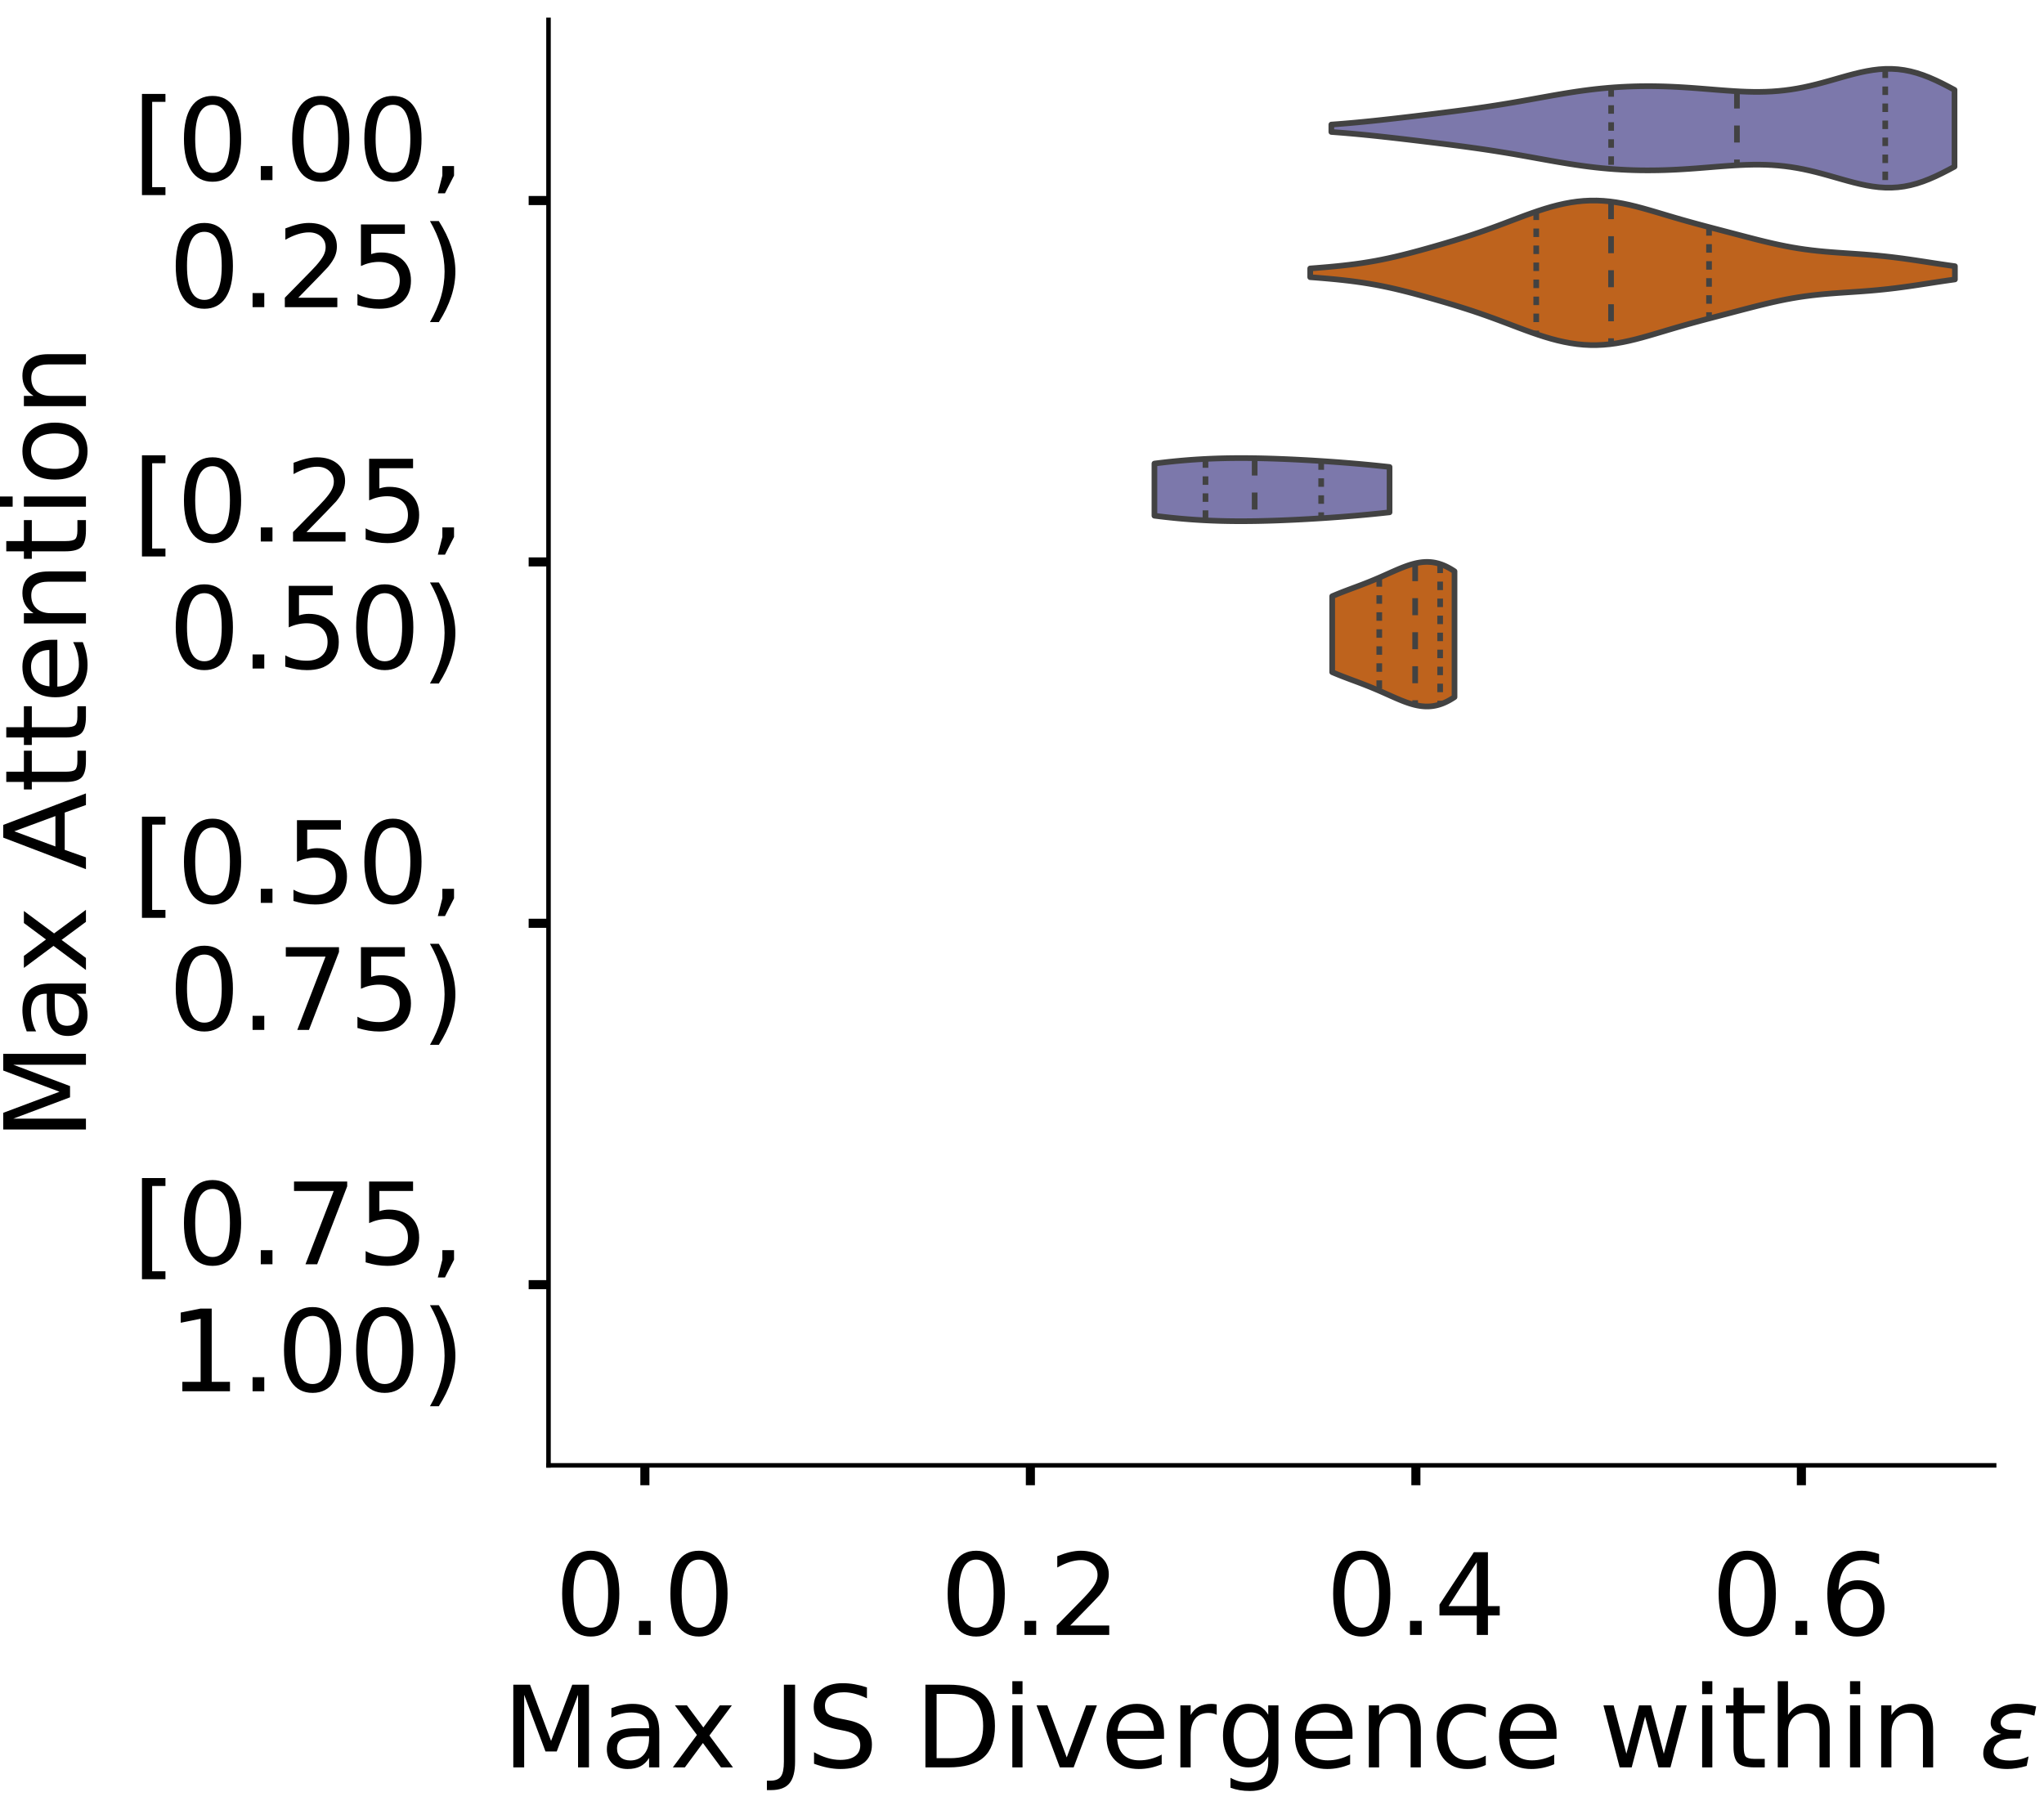 <?xml version="1.0" encoding="utf-8" standalone="no"?>
<!DOCTYPE svg PUBLIC "-//W3C//DTD SVG 1.1//EN"
  "http://www.w3.org/Graphics/SVG/1.1/DTD/svg11.dtd">
<!-- Created with matplotlib (https://matplotlib.org/) -->
<svg height="319.062pt" version="1.1" viewBox="0 0 360.352 319.062" width="360.352pt" xmlns="http://www.w3.org/2000/svg" xmlns:xlink="http://www.w3.org/1999/xlink">
 <defs>
  <style type="text/css">
*{stroke-linecap:butt;stroke-linejoin:round;}
  </style>
 </defs>
 <g id="figure_1">
  <g id="patch_1">
   <path d="M 0 319.062 
L 360.352 319.062 
L 360.352 0 
L 0 0 
z
" style="fill:#ffffff;"/>
  </g>
  <g id="axes_1">
   <g id="patch_2">
    <path d="M -269.522 258.362 
L -14.66 258.362 
L -14.66 3.5 
L -269.522 3.5 
z
" style="fill:#ffffff;"/>
   </g>
   <g id="patch_3">
    <path clip-path="url(#p636cd9f7cb)" d="M -257.937 258.362 
L -252.145 258.362 
L -252.145 258.362 
L -257.937 258.362 
z
" style="fill:#7570b3;opacity:0.6;stroke:#000000;stroke-linejoin:miter;stroke-width:0.5;"/>
   </g>
   <g id="patch_4">
    <path clip-path="url(#p636cd9f7cb)" d="M -252.145 258.362 
L -246.352 258.362 
L -246.352 258.362 
L -252.145 258.362 
z
" style="fill:#7570b3;opacity:0.6;stroke:#000000;stroke-linejoin:miter;stroke-width:0.5;"/>
   </g>
   <g id="patch_5">
    <path clip-path="url(#p636cd9f7cb)" d="M -246.352 258.362 
L -240.56 258.362 
L -240.56 258.362 
L -246.352 258.362 
z
" style="fill:#7570b3;opacity:0.6;stroke:#000000;stroke-linejoin:miter;stroke-width:0.5;"/>
   </g>
   <g id="patch_6">
    <path clip-path="url(#p636cd9f7cb)" d="M -240.56 258.362 
L -234.768 258.362 
L -234.768 258.362 
L -240.56 258.362 
z
" style="fill:#7570b3;opacity:0.6;stroke:#000000;stroke-linejoin:miter;stroke-width:0.5;"/>
   </g>
   <g id="patch_7">
    <path clip-path="url(#p636cd9f7cb)" d="M -234.768 258.362 
L -228.975 258.362 
L -228.975 258.362 
L -234.768 258.362 
z
" style="fill:#7570b3;opacity:0.6;stroke:#000000;stroke-linejoin:miter;stroke-width:0.5;"/>
   </g>
   <g id="patch_8">
    <path clip-path="url(#p636cd9f7cb)" d="M -228.975 258.362 
L -223.183 258.362 
L -223.183 258.362 
L -228.975 258.362 
z
" style="fill:#7570b3;opacity:0.6;stroke:#000000;stroke-linejoin:miter;stroke-width:0.5;"/>
   </g>
   <g id="patch_9">
    <path clip-path="url(#p636cd9f7cb)" d="M -223.183 258.362 
L -217.391 258.362 
L -217.391 258.362 
L -223.183 258.362 
z
" style="fill:#7570b3;opacity:0.6;stroke:#000000;stroke-linejoin:miter;stroke-width:0.5;"/>
   </g>
   <g id="patch_10">
    <path clip-path="url(#p636cd9f7cb)" d="M -217.391 258.362 
L -211.599 258.362 
L -211.599 258.362 
L -217.391 258.362 
z
" style="fill:#7570b3;opacity:0.6;stroke:#000000;stroke-linejoin:miter;stroke-width:0.5;"/>
   </g>
   <g id="patch_11">
    <path clip-path="url(#p636cd9f7cb)" d="M -211.599 258.362 
L -205.806 258.362 
L -205.806 258.362 
L -211.599 258.362 
z
" style="fill:#7570b3;opacity:0.6;stroke:#000000;stroke-linejoin:miter;stroke-width:0.5;"/>
   </g>
   <g id="patch_12">
    <path clip-path="url(#p636cd9f7cb)" d="M -205.806 258.362 
L -200.014 258.362 
L -200.014 258.362 
L -205.806 258.362 
z
" style="fill:#7570b3;opacity:0.6;stroke:#000000;stroke-linejoin:miter;stroke-width:0.5;"/>
   </g>
   <g id="patch_13">
    <path clip-path="url(#p636cd9f7cb)" d="M -200.014 258.362 
L -194.222 258.362 
L -194.222 258.362 
L -200.014 258.362 
z
" style="fill:#7570b3;opacity:0.6;stroke:#000000;stroke-linejoin:miter;stroke-width:0.5;"/>
   </g>
   <g id="patch_14">
    <path clip-path="url(#p636cd9f7cb)" d="M -194.222 258.362 
L -188.429 258.362 
L -188.429 258.362 
L -194.222 258.362 
z
" style="fill:#7570b3;opacity:0.6;stroke:#000000;stroke-linejoin:miter;stroke-width:0.5;"/>
   </g>
   <g id="patch_15">
    <path clip-path="url(#p636cd9f7cb)" d="M -188.429 258.362 
L -182.637 258.362 
L -182.637 258.362 
L -188.429 258.362 
z
" style="fill:#7570b3;opacity:0.6;stroke:#000000;stroke-linejoin:miter;stroke-width:0.5;"/>
   </g>
   <g id="patch_16">
    <path clip-path="url(#p636cd9f7cb)" d="M -182.637 258.362 
L -176.845 258.362 
L -176.845 258.362 
L -182.637 258.362 
z
" style="fill:#7570b3;opacity:0.6;stroke:#000000;stroke-linejoin:miter;stroke-width:0.5;"/>
   </g>
   <g id="patch_17">
    <path clip-path="url(#p636cd9f7cb)" d="M -176.845 258.362 
L -171.052 258.362 
L -171.052 258.362 
L -176.845 258.362 
z
" style="fill:#7570b3;opacity:0.6;stroke:#000000;stroke-linejoin:miter;stroke-width:0.5;"/>
   </g>
   <g id="patch_18">
    <path clip-path="url(#p636cd9f7cb)" d="M -171.052 258.362 
L -165.26 258.362 
L -165.26 250.776 
L -171.052 250.776 
z
" style="fill:#7570b3;opacity:0.6;stroke:#000000;stroke-linejoin:miter;stroke-width:0.5;"/>
   </g>
   <g id="patch_19">
    <path clip-path="url(#p636cd9f7cb)" d="M -165.26 258.362 
L -159.468 258.362 
L -159.468 258.362 
L -165.26 258.362 
z
" style="fill:#7570b3;opacity:0.6;stroke:#000000;stroke-linejoin:miter;stroke-width:0.5;"/>
   </g>
   <g id="patch_20">
    <path clip-path="url(#p636cd9f7cb)" d="M -159.468 258.362 
L -153.675 258.362 
L -153.675 258.362 
L -159.468 258.362 
z
" style="fill:#7570b3;opacity:0.6;stroke:#000000;stroke-linejoin:miter;stroke-width:0.5;"/>
   </g>
   <g id="patch_21">
    <path clip-path="url(#p636cd9f7cb)" d="M -153.675 258.362 
L -147.883 258.362 
L -147.883 250.776 
L -153.675 250.776 
z
" style="fill:#7570b3;opacity:0.6;stroke:#000000;stroke-linejoin:miter;stroke-width:0.5;"/>
   </g>
   <g id="patch_22">
    <path clip-path="url(#p636cd9f7cb)" d="M -147.883 258.362 
L -142.091 258.362 
L -142.091 258.362 
L -147.883 258.362 
z
" style="fill:#7570b3;opacity:0.6;stroke:#000000;stroke-linejoin:miter;stroke-width:0.5;"/>
   </g>
   <g id="patch_23">
    <path clip-path="url(#p636cd9f7cb)" d="M -142.091 258.362 
L -136.299 258.362 
L -136.299 250.776 
L -142.091 250.776 
z
" style="fill:#7570b3;opacity:0.6;stroke:#000000;stroke-linejoin:miter;stroke-width:0.5;"/>
   </g>
   <g id="patch_24">
    <path clip-path="url(#p636cd9f7cb)" d="M -136.299 258.362 
L -130.506 258.362 
L -130.506 250.776 
L -136.299 250.776 
z
" style="fill:#7570b3;opacity:0.6;stroke:#000000;stroke-linejoin:miter;stroke-width:0.5;"/>
   </g>
   <g id="patch_25">
    <path clip-path="url(#p636cd9f7cb)" d="M -130.506 258.362 
L -124.714 258.362 
L -124.714 220.436 
L -130.506 220.436 
z
" style="fill:#7570b3;opacity:0.6;stroke:#000000;stroke-linejoin:miter;stroke-width:0.5;"/>
   </g>
   <g id="patch_26">
    <path clip-path="url(#p636cd9f7cb)" d="M -124.714 258.362 
L -118.922 258.362 
L -118.922 235.606 
L -124.714 235.606 
z
" style="fill:#7570b3;opacity:0.6;stroke:#000000;stroke-linejoin:miter;stroke-width:0.5;"/>
   </g>
   <g id="patch_27">
    <path clip-path="url(#p636cd9f7cb)" d="M -118.922 258.362 
L -113.129 258.362 
L -113.129 220.436 
L -118.922 220.436 
z
" style="fill:#7570b3;opacity:0.6;stroke:#000000;stroke-linejoin:miter;stroke-width:0.5;"/>
   </g>
   <g id="patch_28">
    <path clip-path="url(#p636cd9f7cb)" d="M -113.129 258.362 
L -107.337 258.362 
L -107.337 197.68 
L -113.129 197.68 
z
" style="fill:#7570b3;opacity:0.6;stroke:#000000;stroke-linejoin:miter;stroke-width:0.5;"/>
   </g>
   <g id="patch_29">
    <path clip-path="url(#p636cd9f7cb)" d="M -107.337 258.362 
L -101.545 258.362 
L -101.545 228.021 
L -107.337 228.021 
z
" style="fill:#7570b3;opacity:0.6;stroke:#000000;stroke-linejoin:miter;stroke-width:0.5;"/>
   </g>
   <g id="patch_30">
    <path clip-path="url(#p636cd9f7cb)" d="M -101.545 258.362 
L -95.752 258.362 
L -95.752 136.999 
L -101.545 136.999 
z
" style="fill:#7570b3;opacity:0.6;stroke:#000000;stroke-linejoin:miter;stroke-width:0.5;"/>
   </g>
   <g id="patch_31">
    <path clip-path="url(#p636cd9f7cb)" d="M -95.752 258.362 
L -89.96 258.362 
L -89.96 190.095 
L -95.752 190.095 
z
" style="fill:#7570b3;opacity:0.6;stroke:#000000;stroke-linejoin:miter;stroke-width:0.5;"/>
   </g>
   <g id="patch_32">
    <path clip-path="url(#p636cd9f7cb)" d="M -89.96 258.362 
L -84.168 258.362 
L -84.168 144.584 
L -89.96 144.584 
z
" style="fill:#7570b3;opacity:0.6;stroke:#000000;stroke-linejoin:miter;stroke-width:0.5;"/>
   </g>
   <g id="patch_33">
    <path clip-path="url(#p636cd9f7cb)" d="M -84.168 258.362 
L -78.375 258.362 
L -78.375 182.51 
L -84.168 182.51 
z
" style="fill:#7570b3;opacity:0.6;stroke:#000000;stroke-linejoin:miter;stroke-width:0.5;"/>
   </g>
   <g id="patch_34">
    <path clip-path="url(#p636cd9f7cb)" d="M -78.375 258.362 
L -72.583 258.362 
L -72.583 159.754 
L -78.375 159.754 
z
" style="fill:#7570b3;opacity:0.6;stroke:#000000;stroke-linejoin:miter;stroke-width:0.5;"/>
   </g>
   <g id="patch_35">
    <path clip-path="url(#p636cd9f7cb)" d="M -72.583 258.362 
L -66.791 258.362 
L -66.791 205.265 
L -72.583 205.265 
z
" style="fill:#7570b3;opacity:0.6;stroke:#000000;stroke-linejoin:miter;stroke-width:0.5;"/>
   </g>
   <g id="patch_36">
    <path clip-path="url(#p636cd9f7cb)" d="M -66.791 258.362 
L -60.998 258.362 
L -60.998 190.095 
L -66.791 190.095 
z
" style="fill:#7570b3;opacity:0.6;stroke:#000000;stroke-linejoin:miter;stroke-width:0.5;"/>
   </g>
   <g id="patch_37">
    <path clip-path="url(#p636cd9f7cb)" d="M -60.998 258.362 
L -55.206 258.362 
L -55.206 182.51 
L -60.998 182.51 
z
" style="fill:#7570b3;opacity:0.6;stroke:#000000;stroke-linejoin:miter;stroke-width:0.5;"/>
   </g>
   <g id="patch_38">
    <path clip-path="url(#p636cd9f7cb)" d="M -55.206 258.362 
L -49.414 258.362 
L -49.414 182.51 
L -55.206 182.51 
z
" style="fill:#7570b3;opacity:0.6;stroke:#000000;stroke-linejoin:miter;stroke-width:0.5;"/>
   </g>
   <g id="patch_39">
    <path clip-path="url(#p636cd9f7cb)" d="M -49.414 258.362 
L -43.622 258.362 
L -43.622 106.658 
L -49.414 106.658 
z
" style="fill:#7570b3;opacity:0.6;stroke:#000000;stroke-linejoin:miter;stroke-width:0.5;"/>
   </g>
   <g id="patch_40">
    <path clip-path="url(#p636cd9f7cb)" d="M -43.622 258.362 
L -37.829 258.362 
L -37.829 15.636 
L -43.622 15.636 
z
" style="fill:#7570b3;opacity:0.6;stroke:#000000;stroke-linejoin:miter;stroke-width:0.5;"/>
   </g>
   <g id="patch_41">
    <path clip-path="url(#p636cd9f7cb)" d="M -37.829 258.362 
L -32.037 258.362 
L -32.037 174.925 
L -37.829 174.925 
z
" style="fill:#7570b3;opacity:0.6;stroke:#000000;stroke-linejoin:miter;stroke-width:0.5;"/>
   </g>
   <g id="patch_42">
    <path clip-path="url(#p636cd9f7cb)" d="M -32.037 258.362 
L -26.245 258.362 
L -26.245 258.362 
L -32.037 258.362 
z
" style="fill:#7570b3;opacity:0.6;stroke:#000000;stroke-linejoin:miter;stroke-width:0.5;"/>
   </g>
   <g id="patch_43">
    <path clip-path="url(#p636cd9f7cb)" d="M -257.937 258.362 
L -252.145 258.362 
L -252.145 258.362 
L -257.937 258.362 
z
" style="fill:#d95f02;opacity:0.6;stroke:#000000;stroke-linejoin:miter;stroke-width:0.5;"/>
   </g>
   <g id="patch_44">
    <path clip-path="url(#p636cd9f7cb)" d="M -252.145 258.362 
L -246.352 258.362 
L -246.352 258.362 
L -252.145 258.362 
z
" style="fill:#d95f02;opacity:0.6;stroke:#000000;stroke-linejoin:miter;stroke-width:0.5;"/>
   </g>
   <g id="patch_45">
    <path clip-path="url(#p636cd9f7cb)" d="M -246.352 258.362 
L -240.56 258.362 
L -240.56 258.362 
L -246.352 258.362 
z
" style="fill:#d95f02;opacity:0.6;stroke:#000000;stroke-linejoin:miter;stroke-width:0.5;"/>
   </g>
   <g id="patch_46">
    <path clip-path="url(#p636cd9f7cb)" d="M -240.56 258.362 
L -234.768 258.362 
L -234.768 258.362 
L -240.56 258.362 
z
" style="fill:#d95f02;opacity:0.6;stroke:#000000;stroke-linejoin:miter;stroke-width:0.5;"/>
   </g>
   <g id="patch_47">
    <path clip-path="url(#p636cd9f7cb)" d="M -234.768 258.362 
L -228.975 258.362 
L -228.975 258.362 
L -234.768 258.362 
z
" style="fill:#d95f02;opacity:0.6;stroke:#000000;stroke-linejoin:miter;stroke-width:0.5;"/>
   </g>
   <g id="patch_48">
    <path clip-path="url(#p636cd9f7cb)" d="M -228.975 258.362 
L -223.183 258.362 
L -223.183 258.362 
L -228.975 258.362 
z
" style="fill:#d95f02;opacity:0.6;stroke:#000000;stroke-linejoin:miter;stroke-width:0.5;"/>
   </g>
   <g id="patch_49">
    <path clip-path="url(#p636cd9f7cb)" d="M -223.183 258.362 
L -217.391 258.362 
L -217.391 258.362 
L -223.183 258.362 
z
" style="fill:#d95f02;opacity:0.6;stroke:#000000;stroke-linejoin:miter;stroke-width:0.5;"/>
   </g>
   <g id="patch_50">
    <path clip-path="url(#p636cd9f7cb)" d="M -217.391 258.362 
L -211.599 258.362 
L -211.599 258.362 
L -217.391 258.362 
z
" style="fill:#d95f02;opacity:0.6;stroke:#000000;stroke-linejoin:miter;stroke-width:0.5;"/>
   </g>
   <g id="patch_51">
    <path clip-path="url(#p636cd9f7cb)" d="M -211.599 258.362 
L -205.806 258.362 
L -205.806 258.362 
L -211.599 258.362 
z
" style="fill:#d95f02;opacity:0.6;stroke:#000000;stroke-linejoin:miter;stroke-width:0.5;"/>
   </g>
   <g id="patch_52">
    <path clip-path="url(#p636cd9f7cb)" d="M -205.806 258.362 
L -200.014 258.362 
L -200.014 258.362 
L -205.806 258.362 
z
" style="fill:#d95f02;opacity:0.6;stroke:#000000;stroke-linejoin:miter;stroke-width:0.5;"/>
   </g>
   <g id="patch_53">
    <path clip-path="url(#p636cd9f7cb)" d="M -200.014 258.362 
L -194.222 258.362 
L -194.222 258.362 
L -200.014 258.362 
z
" style="fill:#d95f02;opacity:0.6;stroke:#000000;stroke-linejoin:miter;stroke-width:0.5;"/>
   </g>
   <g id="patch_54">
    <path clip-path="url(#p636cd9f7cb)" d="M -194.222 258.362 
L -188.429 258.362 
L -188.429 258.362 
L -194.222 258.362 
z
" style="fill:#d95f02;opacity:0.6;stroke:#000000;stroke-linejoin:miter;stroke-width:0.5;"/>
   </g>
   <g id="patch_55">
    <path clip-path="url(#p636cd9f7cb)" d="M -188.429 258.362 
L -182.637 258.362 
L -182.637 258.362 
L -188.429 258.362 
z
" style="fill:#d95f02;opacity:0.6;stroke:#000000;stroke-linejoin:miter;stroke-width:0.5;"/>
   </g>
   <g id="patch_56">
    <path clip-path="url(#p636cd9f7cb)" d="M -182.637 258.362 
L -176.845 258.362 
L -176.845 258.362 
L -182.637 258.362 
z
" style="fill:#d95f02;opacity:0.6;stroke:#000000;stroke-linejoin:miter;stroke-width:0.5;"/>
   </g>
   <g id="patch_57">
    <path clip-path="url(#p636cd9f7cb)" d="M -176.845 258.362 
L -171.052 258.362 
L -171.052 258.362 
L -176.845 258.362 
z
" style="fill:#d95f02;opacity:0.6;stroke:#000000;stroke-linejoin:miter;stroke-width:0.5;"/>
   </g>
   <g id="patch_58">
    <path clip-path="url(#p636cd9f7cb)" d="M -171.052 258.362 
L -165.26 258.362 
L -165.26 258.362 
L -171.052 258.362 
z
" style="fill:#d95f02;opacity:0.6;stroke:#000000;stroke-linejoin:miter;stroke-width:0.5;"/>
   </g>
   <g id="patch_59">
    <path clip-path="url(#p636cd9f7cb)" d="M -165.26 258.362 
L -159.468 258.362 
L -159.468 258.362 
L -165.26 258.362 
z
" style="fill:#d95f02;opacity:0.6;stroke:#000000;stroke-linejoin:miter;stroke-width:0.5;"/>
   </g>
   <g id="patch_60">
    <path clip-path="url(#p636cd9f7cb)" d="M -159.468 258.362 
L -153.675 258.362 
L -153.675 258.362 
L -159.468 258.362 
z
" style="fill:#d95f02;opacity:0.6;stroke:#000000;stroke-linejoin:miter;stroke-width:0.5;"/>
   </g>
   <g id="patch_61">
    <path clip-path="url(#p636cd9f7cb)" d="M -153.675 258.362 
L -147.883 258.362 
L -147.883 258.362 
L -153.675 258.362 
z
" style="fill:#d95f02;opacity:0.6;stroke:#000000;stroke-linejoin:miter;stroke-width:0.5;"/>
   </g>
   <g id="patch_62">
    <path clip-path="url(#p636cd9f7cb)" d="M -147.883 258.362 
L -142.091 258.362 
L -142.091 249.474 
L -147.883 249.474 
z
" style="fill:#d95f02;opacity:0.6;stroke:#000000;stroke-linejoin:miter;stroke-width:0.5;"/>
   </g>
   <g id="patch_63">
    <path clip-path="url(#p636cd9f7cb)" d="M -142.091 258.362 
L -136.299 258.362 
L -136.299 240.585 
L -142.091 240.585 
z
" style="fill:#d95f02;opacity:0.6;stroke:#000000;stroke-linejoin:miter;stroke-width:0.5;"/>
   </g>
   <g id="patch_64">
    <path clip-path="url(#p636cd9f7cb)" d="M -136.299 258.362 
L -130.506 258.362 
L -130.506 240.585 
L -136.299 240.585 
z
" style="fill:#d95f02;opacity:0.6;stroke:#000000;stroke-linejoin:miter;stroke-width:0.5;"/>
   </g>
   <g id="patch_65">
    <path clip-path="url(#p636cd9f7cb)" d="M -130.506 258.362 
L -124.714 258.362 
L -124.714 231.697 
L -130.506 231.697 
z
" style="fill:#d95f02;opacity:0.6;stroke:#000000;stroke-linejoin:miter;stroke-width:0.5;"/>
   </g>
   <g id="patch_66">
    <path clip-path="url(#p636cd9f7cb)" d="M -124.714 258.362 
L -118.922 258.362 
L -118.922 160.592 
L -124.714 160.592 
z
" style="fill:#d95f02;opacity:0.6;stroke:#000000;stroke-linejoin:miter;stroke-width:0.5;"/>
   </g>
   <g id="patch_67">
    <path clip-path="url(#p636cd9f7cb)" d="M -118.922 258.362 
L -113.129 258.362 
L -113.129 205.033 
L -118.922 205.033 
z
" style="fill:#d95f02;opacity:0.6;stroke:#000000;stroke-linejoin:miter;stroke-width:0.5;"/>
   </g>
   <g id="patch_68">
    <path clip-path="url(#p636cd9f7cb)" d="M -113.129 258.362 
L -107.337 258.362 
L -107.337 142.816 
L -113.129 142.816 
z
" style="fill:#d95f02;opacity:0.6;stroke:#000000;stroke-linejoin:miter;stroke-width:0.5;"/>
   </g>
   <g id="patch_69">
    <path clip-path="url(#p636cd9f7cb)" d="M -107.337 258.362 
L -101.545 258.362 
L -101.545 116.151 
L -107.337 116.151 
z
" style="fill:#d95f02;opacity:0.6;stroke:#000000;stroke-linejoin:miter;stroke-width:0.5;"/>
   </g>
   <g id="patch_70">
    <path clip-path="url(#p636cd9f7cb)" d="M -101.545 258.362 
L -95.752 258.362 
L -95.752 116.151 
L -101.545 116.151 
z
" style="fill:#d95f02;opacity:0.6;stroke:#000000;stroke-linejoin:miter;stroke-width:0.5;"/>
   </g>
   <g id="patch_71">
    <path clip-path="url(#p636cd9f7cb)" d="M -95.752 258.362 
L -89.96 258.362 
L -89.96 62.823 
L -95.752 62.823 
z
" style="fill:#d95f02;opacity:0.6;stroke:#000000;stroke-linejoin:miter;stroke-width:0.5;"/>
   </g>
   <g id="patch_72">
    <path clip-path="url(#p636cd9f7cb)" d="M -89.96 258.362 
L -84.168 258.362 
L -84.168 133.928 
L -89.96 133.928 
z
" style="fill:#d95f02;opacity:0.6;stroke:#000000;stroke-linejoin:miter;stroke-width:0.5;"/>
   </g>
   <g id="patch_73">
    <path clip-path="url(#p636cd9f7cb)" d="M -84.168 258.362 
L -78.375 258.362 
L -78.375 160.592 
L -84.168 160.592 
z
" style="fill:#d95f02;opacity:0.6;stroke:#000000;stroke-linejoin:miter;stroke-width:0.5;"/>
   </g>
   <g id="patch_74">
    <path clip-path="url(#p636cd9f7cb)" d="M -78.375 258.362 
L -72.583 258.362 
L -72.583 151.704 
L -78.375 151.704 
z
" style="fill:#d95f02;opacity:0.6;stroke:#000000;stroke-linejoin:miter;stroke-width:0.5;"/>
   </g>
   <g id="patch_75">
    <path clip-path="url(#p636cd9f7cb)" d="M -72.583 258.362 
L -66.791 258.362 
L -66.791 178.368 
L -72.583 178.368 
z
" style="fill:#d95f02;opacity:0.6;stroke:#000000;stroke-linejoin:miter;stroke-width:0.5;"/>
   </g>
   <g id="patch_76">
    <path clip-path="url(#p636cd9f7cb)" d="M -66.791 258.362 
L -60.998 258.362 
L -60.998 205.033 
L -66.791 205.033 
z
" style="fill:#d95f02;opacity:0.6;stroke:#000000;stroke-linejoin:miter;stroke-width:0.5;"/>
   </g>
   <g id="patch_77">
    <path clip-path="url(#p636cd9f7cb)" d="M -60.998 258.362 
L -55.206 258.362 
L -55.206 213.921 
L -60.998 213.921 
z
" style="fill:#d95f02;opacity:0.6;stroke:#000000;stroke-linejoin:miter;stroke-width:0.5;"/>
   </g>
   <g id="patch_78">
    <path clip-path="url(#p636cd9f7cb)" d="M -55.206 258.362 
L -49.414 258.362 
L -49.414 231.697 
L -55.206 231.697 
z
" style="fill:#d95f02;opacity:0.6;stroke:#000000;stroke-linejoin:miter;stroke-width:0.5;"/>
   </g>
   <g id="patch_79">
    <path clip-path="url(#p636cd9f7cb)" d="M -49.414 258.362 
L -43.622 258.362 
L -43.622 213.921 
L -49.414 213.921 
z
" style="fill:#d95f02;opacity:0.6;stroke:#000000;stroke-linejoin:miter;stroke-width:0.5;"/>
   </g>
   <g id="patch_80">
    <path clip-path="url(#p636cd9f7cb)" d="M -43.622 258.362 
L -37.829 258.362 
L -37.829 222.809 
L -43.622 222.809 
z
" style="fill:#d95f02;opacity:0.6;stroke:#000000;stroke-linejoin:miter;stroke-width:0.5;"/>
   </g>
   <g id="patch_81">
    <path clip-path="url(#p636cd9f7cb)" d="M -37.829 258.362 
L -32.037 258.362 
L -32.037 240.585 
L -37.829 240.585 
z
" style="fill:#d95f02;opacity:0.6;stroke:#000000;stroke-linejoin:miter;stroke-width:0.5;"/>
   </g>
   <g id="patch_82">
    <path clip-path="url(#p636cd9f7cb)" d="M -32.037 258.362 
L -26.245 258.362 
L -26.245 258.362 
L -32.037 258.362 
z
" style="fill:#d95f02;opacity:0.6;stroke:#000000;stroke-linejoin:miter;stroke-width:0.5;"/>
   </g>
   <g id="matplotlib.axis_1">
    <g id="xtick_1">
     <g id="line2d_1">
      <defs>
       <path d="M 0 0 
L 0 3.5 
" id="mc69f2282a4" style="stroke:#000000;stroke-width:1.6;"/>
      </defs>
      <g/>
     </g>
     <g id="text_1">
      <!-- 0.0 -->
      <defs>
       <path d="M 31.781 66.406 
Q 24.172 66.406 20.328 58.906 
Q 16.5 51.422 16.5 36.375 
Q 16.5 21.391 20.328 13.891 
Q 24.172 6.391 31.781 6.391 
Q 39.453 6.391 43.281 13.891 
Q 47.125 21.391 47.125 36.375 
Q 47.125 51.422 43.281 58.906 
Q 39.453 66.406 31.781 66.406 
z
M 31.781 74.219 
Q 44.047 74.219 50.516 64.516 
Q 56.984 54.828 56.984 36.375 
Q 56.984 17.969 50.516 8.266 
Q 44.047 -1.422 31.781 -1.422 
Q 19.531 -1.422 13.062 8.266 
Q 6.594 17.969 6.594 36.375 
Q 6.594 54.828 13.062 64.516 
Q 19.531 74.219 31.781 74.219 
z
" id="DejaVuSans-48"/>
       <path d="M 10.688 12.406 
L 21 12.406 
L 21 0 
L 10.688 0 
z
" id="DejaVuSans-46"/>
      </defs>
      <g transform="translate(-273.84 288.259)scale(0.2 -0.2)">
       <use xlink:href="#DejaVuSans-48"/>
       <use x="63.623" xlink:href="#DejaVuSans-46"/>
       <use x="95.41" xlink:href="#DejaVuSans-48"/>
      </g>
     </g>
    </g>
    <g id="xtick_2">
     <g id="line2d_2">
      <g/>
     </g>
     <g id="text_2">
      <!-- 0.2 -->
      <defs>
       <path d="M 19.188 8.297 
L 53.609 8.297 
L 53.609 0 
L 7.328 0 
L 7.328 8.297 
Q 12.938 14.109 22.625 23.891 
Q 32.328 33.688 34.812 36.531 
Q 39.547 41.844 41.422 45.531 
Q 43.312 49.219 43.312 52.781 
Q 43.312 58.594 39.234 62.25 
Q 35.156 65.922 28.609 65.922 
Q 23.969 65.922 18.812 64.312 
Q 13.672 62.703 7.812 59.422 
L 7.812 69.391 
Q 13.766 71.781 18.938 73 
Q 24.125 74.219 28.422 74.219 
Q 39.75 74.219 46.484 68.547 
Q 53.219 62.891 53.219 53.422 
Q 53.219 48.922 51.531 44.891 
Q 49.859 40.875 45.406 35.406 
Q 44.188 33.984 37.641 27.219 
Q 31.109 20.453 19.188 8.297 
z
" id="DejaVuSans-50"/>
      </defs>
      <g transform="translate(-207.642 288.259)scale(0.2 -0.2)">
       <use xlink:href="#DejaVuSans-48"/>
       <use x="63.623" xlink:href="#DejaVuSans-46"/>
       <use x="95.41" xlink:href="#DejaVuSans-50"/>
      </g>
     </g>
    </g>
    <g id="xtick_3">
     <g id="line2d_3">
      <g/>
     </g>
     <g id="text_3">
      <!-- 0.4 -->
      <defs>
       <path d="M 37.797 64.312 
L 12.891 25.391 
L 37.797 25.391 
z
M 35.203 72.906 
L 47.609 72.906 
L 47.609 25.391 
L 58.016 25.391 
L 58.016 17.188 
L 47.609 17.188 
L 47.609 0 
L 37.797 0 
L 37.797 17.188 
L 4.891 17.188 
L 4.891 26.703 
z
" id="DejaVuSans-52"/>
      </defs>
      <g transform="translate(-141.444 288.259)scale(0.2 -0.2)">
       <use xlink:href="#DejaVuSans-48"/>
       <use x="63.623" xlink:href="#DejaVuSans-46"/>
       <use x="95.41" xlink:href="#DejaVuSans-52"/>
      </g>
     </g>
    </g>
    <g id="xtick_4">
     <g id="line2d_4">
      <g/>
     </g>
     <g id="text_4">
      <!-- 0.6 -->
      <defs>
       <path d="M 33.016 40.375 
Q 26.375 40.375 22.484 35.828 
Q 18.609 31.297 18.609 23.391 
Q 18.609 15.531 22.484 10.953 
Q 26.375 6.391 33.016 6.391 
Q 39.656 6.391 43.531 10.953 
Q 47.406 15.531 47.406 23.391 
Q 47.406 31.297 43.531 35.828 
Q 39.656 40.375 33.016 40.375 
z
M 52.594 71.297 
L 52.594 62.312 
Q 48.875 64.062 45.094 64.984 
Q 41.312 65.922 37.594 65.922 
Q 27.828 65.922 22.672 59.328 
Q 17.531 52.734 16.797 39.406 
Q 19.672 43.656 24.016 45.922 
Q 28.375 48.188 33.594 48.188 
Q 44.578 48.188 50.953 41.516 
Q 57.328 34.859 57.328 23.391 
Q 57.328 12.156 50.688 5.359 
Q 44.047 -1.422 33.016 -1.422 
Q 20.359 -1.422 13.672 8.266 
Q 6.984 17.969 6.984 36.375 
Q 6.984 53.656 15.188 63.938 
Q 23.391 74.219 37.203 74.219 
Q 40.922 74.219 44.703 73.484 
Q 48.484 72.75 52.594 71.297 
z
" id="DejaVuSans-54"/>
      </defs>
      <g transform="translate(-75.247 288.259)scale(0.2 -0.2)">
       <use xlink:href="#DejaVuSans-48"/>
       <use x="63.623" xlink:href="#DejaVuSans-46"/>
       <use x="95.41" xlink:href="#DejaVuSans-54"/>
      </g>
     </g>
    </g>
    <g id="text_5">
     <!--   -->
     <defs>
      <path id="DejaVuSans-32"/>
     </defs>
     <g transform="translate(-145.269 311.615)scale(0.2 -0.2)">
      <use xlink:href="#DejaVuSans-32"/>
     </g>
    </g>
   </g>
   <g id="matplotlib.axis_2">
    <g id="ytick_1">
     <g id="line2d_5">
      <defs>
       <path d="M 0 0 
L -3.5 0 
" id="m3e38a4b87c" style="stroke:#000000;stroke-width:1.6;"/>
      </defs>
      <g/>
     </g>
     <g id="text_6">
      <!-- 0.00 -->
      <g transform="translate(-328.753 265.96)scale(0.2 -0.2)">
       <use xlink:href="#DejaVuSans-48"/>
       <use x="63.623" xlink:href="#DejaVuSans-46"/>
       <use x="95.41" xlink:href="#DejaVuSans-48"/>
       <use x="159.033" xlink:href="#DejaVuSans-48"/>
      </g>
     </g>
    </g>
    <g id="ytick_2">
     <g id="line2d_6">
      <g/>
     </g>
     <g id="text_7">
      <!-- 0.05 -->
      <defs>
       <path d="M 10.797 72.906 
L 49.516 72.906 
L 49.516 64.594 
L 19.828 64.594 
L 19.828 46.734 
Q 21.969 47.469 24.109 47.828 
Q 26.266 48.188 28.422 48.188 
Q 40.625 48.188 47.75 41.5 
Q 54.891 34.812 54.891 23.391 
Q 54.891 11.625 47.562 5.094 
Q 40.234 -1.422 26.906 -1.422 
Q 22.312 -1.422 17.547 -0.641 
Q 12.797 0.141 7.719 1.703 
L 7.719 11.625 
Q 12.109 9.234 16.797 8.062 
Q 21.484 6.891 26.703 6.891 
Q 35.156 6.891 40.078 11.328 
Q 45.016 15.766 45.016 23.391 
Q 45.016 31 40.078 35.438 
Q 35.156 39.891 26.703 39.891 
Q 22.75 39.891 18.812 39.016 
Q 14.891 38.141 10.797 36.281 
z
" id="DejaVuSans-53"/>
      </defs>
      <g transform="translate(-328.753 193.522)scale(0.2 -0.2)">
       <use xlink:href="#DejaVuSans-48"/>
       <use x="63.623" xlink:href="#DejaVuSans-46"/>
       <use x="95.41" xlink:href="#DejaVuSans-48"/>
       <use x="159.033" xlink:href="#DejaVuSans-53"/>
      </g>
     </g>
    </g>
    <g id="ytick_3">
     <g id="line2d_7">
      <g/>
     </g>
     <g id="text_8">
      <!-- 0.10 -->
      <defs>
       <path d="M 12.406 8.297 
L 28.516 8.297 
L 28.516 63.922 
L 10.984 60.406 
L 10.984 69.391 
L 28.422 72.906 
L 38.281 72.906 
L 38.281 8.297 
L 54.391 8.297 
L 54.391 0 
L 12.406 0 
z
" id="DejaVuSans-49"/>
      </defs>
      <g transform="translate(-328.753 121.083)scale(0.2 -0.2)">
       <use xlink:href="#DejaVuSans-48"/>
       <use x="63.623" xlink:href="#DejaVuSans-46"/>
       <use x="95.41" xlink:href="#DejaVuSans-49"/>
       <use x="159.033" xlink:href="#DejaVuSans-48"/>
      </g>
     </g>
    </g>
    <g id="ytick_4">
     <g id="line2d_8">
      <g/>
     </g>
     <g id="text_9">
      <!-- 0.15 -->
      <g transform="translate(-328.753 48.645)scale(0.2 -0.2)">
       <use xlink:href="#DejaVuSans-48"/>
       <use x="63.623" xlink:href="#DejaVuSans-46"/>
       <use x="95.41" xlink:href="#DejaVuSans-49"/>
       <use x="159.033" xlink:href="#DejaVuSans-53"/>
      </g>
     </g>
    </g>
    <g id="text_10">
     <!--   -->
     <g transform="translate(-336.413 133.728)rotate(-90)scale(0.176 -0.176)">
      <use xlink:href="#DejaVuSans-32"/>
     </g>
    </g>
   </g>
   <g id="patch_83">
    <path style="fill:none;stroke:#000000;stroke-linecap:square;stroke-linejoin:miter;stroke-width:0.8;"/>
   </g>
   <g id="patch_84">
    <path style="fill:none;stroke:#000000;stroke-linecap:square;stroke-linejoin:miter;stroke-width:0.8;"/>
   </g>
  </g>
  <g id="axes_2">
   <g id="patch_85">
    <path d="M 96.7 258.362 
L 351.562 258.362 
L 351.562 3.5 
L 96.7 3.5 
z
" style="fill:#ffffff;"/>
   </g>
   <g id="PolyCollection_1">
    <defs>
     <path d="M 234.713 -295.795 
L 234.713 -297.099 
L 235.822 -297.181 
L 236.932 -297.27 
L 238.042 -297.365 
L 239.152 -297.465 
L 240.261 -297.571 
L 241.371 -297.682 
L 242.481 -297.797 
L 243.591 -297.916 
L 244.7 -298.038 
L 245.81 -298.163 
L 246.92 -298.291 
L 248.03 -298.421 
L 249.139 -298.552 
L 250.249 -298.685 
L 251.359 -298.819 
L 252.469 -298.954 
L 253.578 -299.091 
L 254.688 -299.23 
L 255.798 -299.371 
L 256.907 -299.514 
L 258.017 -299.661 
L 259.127 -299.811 
L 260.237 -299.966 
L 261.346 -300.126 
L 262.456 -300.291 
L 263.566 -300.462 
L 264.676 -300.638 
L 265.785 -300.821 
L 266.895 -301.009 
L 268.005 -301.202 
L 269.115 -301.399 
L 270.224 -301.598 
L 271.334 -301.799 
L 272.444 -301.999 
L 273.554 -302.197 
L 274.663 -302.39 
L 275.773 -302.578 
L 276.883 -302.756 
L 277.992 -302.925 
L 279.102 -303.083 
L 280.212 -303.228 
L 281.322 -303.359 
L 282.431 -303.475 
L 283.541 -303.577 
L 284.651 -303.663 
L 285.761 -303.734 
L 286.87 -303.79 
L 287.98 -303.831 
L 289.09 -303.857 
L 290.2 -303.868 
L 291.309 -303.866 
L 292.419 -303.849 
L 293.529 -303.82 
L 294.639 -303.778 
L 295.748 -303.725 
L 296.858 -303.661 
L 297.968 -303.588 
L 299.077 -303.508 
L 300.187 -303.421 
L 301.297 -303.332 
L 302.407 -303.242 
L 303.516 -303.154 
L 304.626 -303.072 
L 305.736 -302.998 
L 306.846 -302.937 
L 307.955 -302.891 
L 309.065 -302.865 
L 310.175 -302.862 
L 311.285 -302.885 
L 312.394 -302.936 
L 313.504 -303.018 
L 314.614 -303.132 
L 315.724 -303.279 
L 316.833 -303.459 
L 317.943 -303.671 
L 319.053 -303.913 
L 320.162 -304.181 
L 321.272 -304.471 
L 322.382 -304.777 
L 323.492 -305.093 
L 324.601 -305.41 
L 325.711 -305.721 
L 326.821 -306.016 
L 327.931 -306.285 
L 329.04 -306.519 
L 330.15 -306.707 
L 331.26 -306.842 
L 332.37 -306.915 
L 333.479 -306.919 
L 334.589 -306.851 
L 335.699 -306.707 
L 336.809 -306.487 
L 337.918 -306.192 
L 339.028 -305.827 
L 340.138 -305.397 
L 341.247 -304.911 
L 342.357 -304.378 
L 343.467 -303.809 
L 344.577 -303.216 
L 344.577 -289.678 
L 344.577 -289.678 
L 343.467 -289.085 
L 342.357 -288.516 
L 341.247 -287.983 
L 340.138 -287.497 
L 339.028 -287.067 
L 337.918 -286.702 
L 336.809 -286.407 
L 335.699 -286.187 
L 334.589 -286.043 
L 333.479 -285.975 
L 332.37 -285.979 
L 331.26 -286.052 
L 330.15 -286.187 
L 329.04 -286.375 
L 327.931 -286.609 
L 326.821 -286.878 
L 325.711 -287.173 
L 324.601 -287.484 
L 323.492 -287.801 
L 322.382 -288.117 
L 321.272 -288.423 
L 320.162 -288.713 
L 319.053 -288.981 
L 317.943 -289.223 
L 316.833 -289.435 
L 315.724 -289.615 
L 314.614 -289.762 
L 313.504 -289.876 
L 312.394 -289.958 
L 311.285 -290.009 
L 310.175 -290.032 
L 309.065 -290.029 
L 307.955 -290.003 
L 306.846 -289.957 
L 305.736 -289.896 
L 304.626 -289.822 
L 303.516 -289.74 
L 302.407 -289.652 
L 301.297 -289.562 
L 300.187 -289.473 
L 299.077 -289.386 
L 297.968 -289.306 
L 296.858 -289.233 
L 295.748 -289.169 
L 294.639 -289.116 
L 293.529 -289.074 
L 292.419 -289.045 
L 291.309 -289.029 
L 290.2 -289.026 
L 289.09 -289.037 
L 287.98 -289.063 
L 286.87 -289.104 
L 285.761 -289.16 
L 284.651 -289.231 
L 283.541 -289.317 
L 282.431 -289.419 
L 281.322 -289.535 
L 280.212 -289.666 
L 279.102 -289.811 
L 277.992 -289.969 
L 276.883 -290.138 
L 275.773 -290.317 
L 274.663 -290.504 
L 273.554 -290.697 
L 272.444 -290.895 
L 271.334 -291.095 
L 270.224 -291.296 
L 269.115 -291.495 
L 268.005 -291.692 
L 266.895 -291.885 
L 265.785 -292.073 
L 264.676 -292.256 
L 263.566 -292.432 
L 262.456 -292.603 
L 261.346 -292.768 
L 260.237 -292.928 
L 259.127 -293.083 
L 258.017 -293.233 
L 256.907 -293.38 
L 255.798 -293.524 
L 254.688 -293.664 
L 253.578 -293.803 
L 252.469 -293.94 
L 251.359 -294.075 
L 250.249 -294.209 
L 249.139 -294.342 
L 248.03 -294.473 
L 246.92 -294.603 
L 245.81 -294.731 
L 244.7 -294.856 
L 243.591 -294.978 
L 242.481 -295.097 
L 241.371 -295.212 
L 240.261 -295.323 
L 239.152 -295.429 
L 238.042 -295.529 
L 236.932 -295.624 
L 235.822 -295.713 
L 234.713 -295.795 
z
" id="m10cec57072" style="stroke:#424242;"/>
    </defs>
    <g clip-path="url(#pcb311bd6ca)">
     <use style="fill:#7c78ab;stroke:#424242;" x="0" xlink:href="#m10cec57072" y="319.062"/>
    </g>
   </g>
   <g id="PolyCollection_2">
    <defs>
     <path d="M 230.987 -270.19 
L 230.987 -271.732 
L 232.135 -271.82 
L 233.283 -271.914 
L 234.431 -272.014 
L 235.579 -272.124 
L 236.727 -272.243 
L 237.875 -272.376 
L 239.023 -272.522 
L 240.171 -272.686 
L 241.32 -272.868 
L 242.468 -273.069 
L 243.616 -273.289 
L 244.764 -273.529 
L 245.912 -273.786 
L 247.06 -274.061 
L 248.208 -274.349 
L 249.356 -274.65 
L 250.504 -274.96 
L 251.652 -275.279 
L 252.8 -275.604 
L 253.948 -275.936 
L 255.097 -276.274 
L 256.245 -276.619 
L 257.393 -276.973 
L 258.541 -277.337 
L 259.689 -277.712 
L 260.837 -278.1 
L 261.985 -278.501 
L 263.133 -278.914 
L 264.281 -279.338 
L 265.429 -279.77 
L 266.577 -280.206 
L 267.725 -280.64 
L 268.873 -281.068 
L 270.022 -281.483 
L 271.17 -281.879 
L 272.318 -282.25 
L 273.466 -282.59 
L 274.614 -282.892 
L 275.762 -283.153 
L 276.91 -283.368 
L 278.058 -283.532 
L 279.206 -283.644 
L 280.354 -283.702 
L 281.502 -283.704 
L 282.65 -283.651 
L 283.799 -283.545 
L 284.947 -283.389 
L 286.095 -283.186 
L 287.243 -282.944 
L 288.391 -282.667 
L 289.539 -282.364 
L 290.687 -282.041 
L 291.835 -281.705 
L 292.983 -281.363 
L 294.131 -281.021 
L 295.279 -280.682 
L 296.427 -280.35 
L 297.576 -280.025 
L 298.724 -279.708 
L 299.872 -279.397 
L 301.02 -279.092 
L 302.168 -278.789 
L 303.316 -278.489 
L 304.464 -278.188 
L 305.612 -277.888 
L 306.76 -277.587 
L 307.908 -277.287 
L 309.056 -276.991 
L 310.204 -276.7 
L 311.352 -276.419 
L 312.501 -276.151 
L 313.649 -275.898 
L 314.797 -275.664 
L 315.945 -275.45 
L 317.093 -275.259 
L 318.241 -275.089 
L 319.389 -274.942 
L 320.537 -274.814 
L 321.685 -274.703 
L 322.833 -274.607 
L 323.981 -274.521 
L 325.129 -274.442 
L 326.278 -274.365 
L 327.426 -274.287 
L 328.574 -274.205 
L 329.722 -274.114 
L 330.87 -274.014 
L 332.018 -273.901 
L 333.166 -273.776 
L 334.314 -273.637 
L 335.462 -273.488 
L 336.61 -273.327 
L 337.758 -273.159 
L 338.906 -272.985 
L 340.055 -272.808 
L 341.203 -272.631 
L 342.351 -272.457 
L 343.499 -272.288 
L 344.647 -272.128 
L 344.647 -269.794 
L 344.647 -269.794 
L 343.499 -269.633 
L 342.351 -269.465 
L 341.203 -269.291 
L 340.055 -269.114 
L 338.906 -268.937 
L 337.758 -268.763 
L 336.61 -268.594 
L 335.462 -268.434 
L 334.314 -268.284 
L 333.166 -268.146 
L 332.018 -268.021 
L 330.87 -267.908 
L 329.722 -267.807 
L 328.574 -267.717 
L 327.426 -267.634 
L 326.278 -267.557 
L 325.129 -267.48 
L 323.981 -267.401 
L 322.833 -267.315 
L 321.685 -267.219 
L 320.537 -267.108 
L 319.389 -266.98 
L 318.241 -266.832 
L 317.093 -266.663 
L 315.945 -266.471 
L 314.797 -266.258 
L 313.649 -266.024 
L 312.501 -265.771 
L 311.352 -265.502 
L 310.204 -265.221 
L 309.056 -264.931 
L 307.908 -264.635 
L 306.76 -264.335 
L 305.612 -264.034 
L 304.464 -263.733 
L 303.316 -263.433 
L 302.168 -263.132 
L 301.02 -262.83 
L 299.872 -262.525 
L 298.724 -262.214 
L 297.576 -261.897 
L 296.427 -261.572 
L 295.279 -261.239 
L 294.131 -260.901 
L 292.983 -260.558 
L 291.835 -260.217 
L 290.687 -259.881 
L 289.539 -259.558 
L 288.391 -259.255 
L 287.243 -258.978 
L 286.095 -258.736 
L 284.947 -258.533 
L 283.799 -258.377 
L 282.65 -258.271 
L 281.502 -258.218 
L 280.354 -258.22 
L 279.206 -258.277 
L 278.058 -258.389 
L 276.91 -258.554 
L 275.762 -258.769 
L 274.614 -259.029 
L 273.466 -259.332 
L 272.318 -259.672 
L 271.17 -260.042 
L 270.022 -260.438 
L 268.873 -260.853 
L 267.725 -261.281 
L 266.577 -261.716 
L 265.429 -262.152 
L 264.281 -262.584 
L 263.133 -263.008 
L 261.985 -263.421 
L 260.837 -263.822 
L 259.689 -264.21 
L 258.541 -264.585 
L 257.393 -264.949 
L 256.245 -265.303 
L 255.097 -265.648 
L 253.948 -265.986 
L 252.8 -266.317 
L 251.652 -266.643 
L 250.504 -266.961 
L 249.356 -267.272 
L 248.208 -267.573 
L 247.06 -267.861 
L 245.912 -268.135 
L 244.764 -268.393 
L 243.616 -268.633 
L 242.468 -268.853 
L 241.32 -269.054 
L 240.171 -269.236 
L 239.023 -269.399 
L 237.875 -269.546 
L 236.727 -269.678 
L 235.579 -269.798 
L 234.431 -269.907 
L 233.283 -270.008 
L 232.135 -270.102 
L 230.987 -270.19 
z
" id="m7bde763c0a" style="stroke:#424242;"/>
    </defs>
    <g clip-path="url(#pcb311bd6ca)">
     <use style="fill:#be631d;stroke:#424242;" x="0" xlink:href="#m7bde763c0a" y="319.062"/>
    </g>
   </g>
   <g id="PolyCollection_3">
    <defs>
     <path d="M 203.524 -228.132 
L 203.524 -237.331 
L 203.942 -237.384 
L 204.361 -237.435 
L 204.78 -237.485 
L 205.198 -237.534 
L 205.617 -237.582 
L 206.036 -237.628 
L 206.455 -237.672 
L 206.873 -237.715 
L 207.292 -237.757 
L 207.711 -237.797 
L 208.129 -237.835 
L 208.548 -237.872 
L 208.967 -237.908 
L 209.386 -237.941 
L 209.804 -237.974 
L 210.223 -238.004 
L 210.642 -238.033 
L 211.06 -238.061 
L 211.479 -238.086 
L 211.898 -238.111 
L 212.317 -238.133 
L 212.735 -238.154 
L 213.154 -238.174 
L 213.573 -238.192 
L 213.991 -238.209 
L 214.41 -238.224 
L 214.829 -238.237 
L 215.248 -238.249 
L 215.666 -238.26 
L 216.085 -238.269 
L 216.504 -238.277 
L 216.922 -238.283 
L 217.341 -238.288 
L 217.76 -238.292 
L 218.179 -238.294 
L 218.597 -238.295 
L 219.016 -238.295 
L 219.435 -238.294 
L 219.853 -238.292 
L 220.272 -238.288 
L 220.691 -238.283 
L 221.11 -238.278 
L 221.528 -238.271 
L 221.947 -238.263 
L 222.366 -238.254 
L 222.784 -238.244 
L 223.203 -238.234 
L 223.622 -238.222 
L 224.041 -238.209 
L 224.459 -238.196 
L 224.878 -238.182 
L 225.297 -238.167 
L 225.715 -238.151 
L 226.134 -238.135 
L 226.553 -238.118 
L 226.972 -238.1 
L 227.39 -238.081 
L 227.809 -238.062 
L 228.228 -238.042 
L 228.646 -238.021 
L 229.065 -238 
L 229.484 -237.978 
L 229.903 -237.956 
L 230.321 -237.933 
L 230.74 -237.909 
L 231.159 -237.885 
L 231.577 -237.86 
L 231.996 -237.834 
L 232.415 -237.808 
L 232.834 -237.782 
L 233.252 -237.754 
L 233.671 -237.727 
L 234.09 -237.698 
L 234.508 -237.669 
L 234.927 -237.64 
L 235.346 -237.609 
L 235.765 -237.579 
L 236.183 -237.547 
L 236.602 -237.515 
L 237.021 -237.482 
L 237.439 -237.449 
L 237.858 -237.415 
L 238.277 -237.38 
L 238.696 -237.345 
L 239.114 -237.309 
L 239.533 -237.272 
L 239.952 -237.235 
L 240.37 -237.197 
L 240.789 -237.158 
L 241.208 -237.118 
L 241.627 -237.078 
L 242.045 -237.037 
L 242.464 -236.995 
L 242.883 -236.953 
L 243.301 -236.909 
L 243.72 -236.865 
L 244.139 -236.821 
L 244.558 -236.775 
L 244.976 -236.729 
L 244.976 -228.734 
L 244.976 -228.734 
L 244.558 -228.688 
L 244.139 -228.643 
L 243.72 -228.598 
L 243.301 -228.554 
L 242.883 -228.511 
L 242.464 -228.468 
L 242.045 -228.426 
L 241.627 -228.385 
L 241.208 -228.345 
L 240.789 -228.305 
L 240.37 -228.267 
L 239.952 -228.228 
L 239.533 -228.191 
L 239.114 -228.154 
L 238.696 -228.118 
L 238.277 -228.083 
L 237.858 -228.048 
L 237.439 -228.014 
L 237.021 -227.981 
L 236.602 -227.948 
L 236.183 -227.916 
L 235.765 -227.885 
L 235.346 -227.854 
L 234.927 -227.824 
L 234.508 -227.794 
L 234.09 -227.765 
L 233.671 -227.737 
L 233.252 -227.709 
L 232.834 -227.682 
L 232.415 -227.655 
L 231.996 -227.629 
L 231.577 -227.604 
L 231.159 -227.579 
L 230.74 -227.554 
L 230.321 -227.531 
L 229.903 -227.508 
L 229.484 -227.485 
L 229.065 -227.463 
L 228.646 -227.442 
L 228.228 -227.421 
L 227.809 -227.402 
L 227.39 -227.382 
L 226.972 -227.364 
L 226.553 -227.346 
L 226.134 -227.328 
L 225.715 -227.312 
L 225.297 -227.296 
L 224.878 -227.281 
L 224.459 -227.267 
L 224.041 -227.254 
L 223.622 -227.241 
L 223.203 -227.23 
L 222.784 -227.219 
L 222.366 -227.209 
L 221.947 -227.2 
L 221.528 -227.192 
L 221.11 -227.186 
L 220.691 -227.18 
L 220.272 -227.175 
L 219.853 -227.172 
L 219.435 -227.169 
L 219.016 -227.168 
L 218.597 -227.168 
L 218.179 -227.169 
L 217.76 -227.171 
L 217.341 -227.175 
L 216.922 -227.18 
L 216.504 -227.187 
L 216.085 -227.194 
L 215.666 -227.204 
L 215.248 -227.214 
L 214.829 -227.226 
L 214.41 -227.24 
L 213.991 -227.255 
L 213.573 -227.271 
L 213.154 -227.289 
L 212.735 -227.309 
L 212.317 -227.33 
L 211.898 -227.353 
L 211.479 -227.377 
L 211.06 -227.403 
L 210.642 -227.43 
L 210.223 -227.459 
L 209.804 -227.49 
L 209.386 -227.522 
L 208.967 -227.556 
L 208.548 -227.591 
L 208.129 -227.628 
L 207.711 -227.666 
L 207.292 -227.706 
L 206.873 -227.748 
L 206.455 -227.791 
L 206.036 -227.836 
L 205.617 -227.882 
L 205.198 -227.929 
L 204.78 -227.978 
L 204.361 -228.028 
L 203.942 -228.08 
L 203.524 -228.132 
z
" id="me5df75d58b" style="stroke:#424242;"/>
    </defs>
    <g clip-path="url(#pcb311bd6ca)">
     <use style="fill:#7c78ab;stroke:#424242;" x="0" xlink:href="#me5df75d58b" y="319.062"/>
    </g>
   </g>
   <g id="PolyCollection_4">
    <defs>
     <path d="M 234.864 -200.55 
L 234.864 -213.941 
L 235.082 -214.034 
L 235.3 -214.126 
L 235.518 -214.217 
L 235.736 -214.306 
L 235.953 -214.395 
L 236.171 -214.482 
L 236.389 -214.569 
L 236.607 -214.654 
L 236.825 -214.739 
L 237.042 -214.823 
L 237.26 -214.906 
L 237.478 -214.989 
L 237.696 -215.071 
L 237.914 -215.153 
L 238.131 -215.234 
L 238.349 -215.315 
L 238.567 -215.397 
L 238.785 -215.478 
L 239.003 -215.559 
L 239.221 -215.641 
L 239.438 -215.722 
L 239.656 -215.804 
L 239.874 -215.887 
L 240.092 -215.97 
L 240.31 -216.054 
L 240.527 -216.138 
L 240.745 -216.223 
L 240.963 -216.309 
L 241.181 -216.395 
L 241.399 -216.482 
L 241.616 -216.571 
L 241.834 -216.66 
L 242.052 -216.75 
L 242.27 -216.841 
L 242.488 -216.932 
L 242.705 -217.025 
L 242.923 -217.118 
L 243.141 -217.212 
L 243.359 -217.307 
L 243.577 -217.403 
L 243.795 -217.499 
L 244.012 -217.595 
L 244.23 -217.692 
L 244.448 -217.79 
L 244.666 -217.887 
L 244.884 -217.984 
L 245.101 -218.082 
L 245.319 -218.179 
L 245.537 -218.275 
L 245.755 -218.371 
L 245.973 -218.466 
L 246.19 -218.561 
L 246.408 -218.654 
L 246.626 -218.746 
L 246.844 -218.836 
L 247.062 -218.925 
L 247.279 -219.011 
L 247.497 -219.096 
L 247.715 -219.178 
L 247.933 -219.257 
L 248.151 -219.334 
L 248.369 -219.407 
L 248.586 -219.477 
L 248.804 -219.544 
L 249.022 -219.607 
L 249.24 -219.665 
L 249.458 -219.72 
L 249.675 -219.77 
L 249.893 -219.816 
L 250.111 -219.856 
L 250.329 -219.892 
L 250.547 -219.922 
L 250.764 -219.947 
L 250.982 -219.966 
L 251.2 -219.98 
L 251.418 -219.987 
L 251.636 -219.989 
L 251.853 -219.984 
L 252.071 -219.972 
L 252.289 -219.954 
L 252.507 -219.93 
L 252.725 -219.899 
L 252.943 -219.861 
L 253.16 -219.816 
L 253.378 -219.765 
L 253.596 -219.707 
L 253.814 -219.641 
L 254.032 -219.569 
L 254.249 -219.49 
L 254.467 -219.404 
L 254.685 -219.311 
L 254.903 -219.212 
L 255.121 -219.106 
L 255.338 -218.994 
L 255.556 -218.875 
L 255.774 -218.75 
L 255.992 -218.618 
L 256.21 -218.481 
L 256.427 -218.338 
L 256.427 -196.153 
L 256.427 -196.153 
L 256.21 -196.01 
L 255.992 -195.873 
L 255.774 -195.741 
L 255.556 -195.616 
L 255.338 -195.497 
L 255.121 -195.385 
L 254.903 -195.279 
L 254.685 -195.18 
L 254.467 -195.087 
L 254.249 -195.001 
L 254.032 -194.922 
L 253.814 -194.85 
L 253.596 -194.784 
L 253.378 -194.726 
L 253.16 -194.674 
L 252.943 -194.63 
L 252.725 -194.592 
L 252.507 -194.561 
L 252.289 -194.536 
L 252.071 -194.519 
L 251.853 -194.507 
L 251.636 -194.502 
L 251.418 -194.504 
L 251.2 -194.511 
L 250.982 -194.525 
L 250.764 -194.544 
L 250.547 -194.569 
L 250.329 -194.599 
L 250.111 -194.635 
L 249.893 -194.675 
L 249.675 -194.721 
L 249.458 -194.771 
L 249.24 -194.825 
L 249.022 -194.884 
L 248.804 -194.947 
L 248.586 -195.014 
L 248.369 -195.084 
L 248.151 -195.157 
L 247.933 -195.234 
L 247.715 -195.313 
L 247.497 -195.395 
L 247.279 -195.48 
L 247.062 -195.566 
L 246.844 -195.655 
L 246.626 -195.745 
L 246.408 -195.837 
L 246.19 -195.93 
L 245.973 -196.024 
L 245.755 -196.12 
L 245.537 -196.216 
L 245.319 -196.312 
L 245.101 -196.409 
L 244.884 -196.507 
L 244.666 -196.604 
L 244.448 -196.701 
L 244.23 -196.799 
L 244.012 -196.896 
L 243.795 -196.992 
L 243.577 -197.088 
L 243.359 -197.184 
L 243.141 -197.279 
L 242.923 -197.373 
L 242.705 -197.466 
L 242.488 -197.559 
L 242.27 -197.65 
L 242.052 -197.741 
L 241.834 -197.831 
L 241.616 -197.92 
L 241.399 -198.008 
L 241.181 -198.096 
L 240.963 -198.182 
L 240.745 -198.268 
L 240.527 -198.353 
L 240.31 -198.437 
L 240.092 -198.521 
L 239.874 -198.604 
L 239.656 -198.686 
L 239.438 -198.769 
L 239.221 -198.85 
L 239.003 -198.932 
L 238.785 -199.013 
L 238.567 -199.094 
L 238.349 -199.175 
L 238.131 -199.257 
L 237.914 -199.338 
L 237.696 -199.42 
L 237.478 -199.502 
L 237.26 -199.585 
L 237.042 -199.668 
L 236.825 -199.752 
L 236.607 -199.837 
L 236.389 -199.922 
L 236.171 -200.009 
L 235.953 -200.096 
L 235.736 -200.185 
L 235.518 -200.274 
L 235.3 -200.365 
L 235.082 -200.457 
L 234.864 -200.55 
z
" id="me95014e4f6" style="stroke:#424242;"/>
    </defs>
    <g clip-path="url(#pcb311bd6ca)">
     <use style="fill:#be631d;stroke:#424242;" x="0" xlink:href="#me95014e4f6" y="319.062"/>
    </g>
   </g>
   <g id="patch_86">
    <path clip-path="url(#pcb311bd6ca)" d="M 113.691 35.358 
L 113.691 35.358 
L 113.691 35.358 
L 113.691 35.358 
z
" style="fill:#7c78ab;stroke:#424242;stroke-linejoin:miter;stroke-width:0.5;"/>
   </g>
   <g id="patch_87">
    <path clip-path="url(#pcb311bd6ca)" d="M 113.691 35.358 
L 113.691 35.358 
L 113.691 35.358 
L 113.691 35.358 
z
" style="fill:#be631d;stroke:#424242;stroke-linejoin:miter;stroke-width:0.5;"/>
   </g>
   <g id="matplotlib.axis_3">
    <g id="xtick_5">
     <g id="line2d_9">
      <g>
       <use style="stroke:#000000;stroke-width:1.6;" x="113.691" xlink:href="#mc69f2282a4" y="258.362"/>
      </g>
     </g>
     <g id="text_11">
      <!-- 0.0 -->
      <g transform="translate(97.788 288.259)scale(0.2 -0.2)">
       <use xlink:href="#DejaVuSans-48"/>
       <use x="63.623" xlink:href="#DejaVuSans-46"/>
       <use x="95.41" xlink:href="#DejaVuSans-48"/>
      </g>
     </g>
    </g>
    <g id="xtick_6">
     <g id="line2d_10">
      <g>
       <use style="stroke:#000000;stroke-width:1.6;" x="181.654" xlink:href="#mc69f2282a4" y="258.362"/>
      </g>
     </g>
     <g id="text_12">
      <!-- 0.2 -->
      <g transform="translate(165.751 288.259)scale(0.2 -0.2)">
       <use xlink:href="#DejaVuSans-48"/>
       <use x="63.623" xlink:href="#DejaVuSans-46"/>
       <use x="95.41" xlink:href="#DejaVuSans-50"/>
      </g>
     </g>
    </g>
    <g id="xtick_7">
     <g id="line2d_11">
      <g>
       <use style="stroke:#000000;stroke-width:1.6;" x="249.617" xlink:href="#mc69f2282a4" y="258.362"/>
      </g>
     </g>
     <g id="text_13">
      <!-- 0.4 -->
      <g transform="translate(233.714 288.259)scale(0.2 -0.2)">
       <use xlink:href="#DejaVuSans-48"/>
       <use x="63.623" xlink:href="#DejaVuSans-46"/>
       <use x="95.41" xlink:href="#DejaVuSans-52"/>
      </g>
     </g>
    </g>
    <g id="xtick_8">
     <g id="line2d_12">
      <g>
       <use style="stroke:#000000;stroke-width:1.6;" x="317.58" xlink:href="#mc69f2282a4" y="258.362"/>
      </g>
     </g>
     <g id="text_14">
      <!-- 0.6 -->
      <g transform="translate(301.677 288.259)scale(0.2 -0.2)">
       <use xlink:href="#DejaVuSans-48"/>
       <use x="63.623" xlink:href="#DejaVuSans-46"/>
       <use x="95.41" xlink:href="#DejaVuSans-54"/>
      </g>
     </g>
    </g>
    <g id="text_15">
     <!-- Max JS Divergence within $\epsilon$ -->
     <defs>
      <path d="M 9.812 72.906 
L 24.516 72.906 
L 43.109 23.297 
L 61.812 72.906 
L 76.516 72.906 
L 76.516 0 
L 66.891 0 
L 66.891 64.016 
L 48.094 14.016 
L 38.188 14.016 
L 19.391 64.016 
L 19.391 0 
L 9.812 0 
z
" id="DejaVuSans-77"/>
      <path d="M 34.281 27.484 
Q 23.391 27.484 19.188 25 
Q 14.984 22.516 14.984 16.5 
Q 14.984 11.719 18.141 8.906 
Q 21.297 6.109 26.703 6.109 
Q 34.188 6.109 38.703 11.406 
Q 43.219 16.703 43.219 25.484 
L 43.219 27.484 
z
M 52.203 31.203 
L 52.203 0 
L 43.219 0 
L 43.219 8.297 
Q 40.141 3.328 35.547 0.953 
Q 30.953 -1.422 24.312 -1.422 
Q 15.922 -1.422 10.953 3.297 
Q 6 8.016 6 15.922 
Q 6 25.141 12.172 29.828 
Q 18.359 34.516 30.609 34.516 
L 43.219 34.516 
L 43.219 35.406 
Q 43.219 41.609 39.141 45 
Q 35.062 48.391 27.688 48.391 
Q 23 48.391 18.547 47.266 
Q 14.109 46.141 10.016 43.891 
L 10.016 52.203 
Q 14.938 54.109 19.578 55.047 
Q 24.219 56 28.609 56 
Q 40.484 56 46.344 49.844 
Q 52.203 43.703 52.203 31.203 
z
" id="DejaVuSans-97"/>
      <path d="M 54.891 54.688 
L 35.109 28.078 
L 55.906 0 
L 45.312 0 
L 29.391 21.484 
L 13.484 0 
L 2.875 0 
L 24.125 28.609 
L 4.688 54.688 
L 15.281 54.688 
L 29.781 35.203 
L 44.281 54.688 
z
" id="DejaVuSans-120"/>
      <path d="M 9.812 72.906 
L 19.672 72.906 
L 19.672 5.078 
Q 19.672 -8.109 14.672 -14.062 
Q 9.672 -20.016 -1.422 -20.016 
L -5.172 -20.016 
L -5.172 -11.719 
L -2.094 -11.719 
Q 4.438 -11.719 7.125 -8.047 
Q 9.812 -4.391 9.812 5.078 
z
" id="DejaVuSans-74"/>
      <path d="M 53.516 70.516 
L 53.516 60.891 
Q 47.906 63.578 42.922 64.891 
Q 37.938 66.219 33.297 66.219 
Q 25.25 66.219 20.875 63.094 
Q 16.5 59.969 16.5 54.203 
Q 16.5 49.359 19.406 46.891 
Q 22.312 44.438 30.422 42.922 
L 36.375 41.703 
Q 47.406 39.594 52.656 34.297 
Q 57.906 29 57.906 20.125 
Q 57.906 9.516 50.797 4.047 
Q 43.703 -1.422 29.984 -1.422 
Q 24.812 -1.422 18.969 -0.25 
Q 13.141 0.922 6.891 3.219 
L 6.891 13.375 
Q 12.891 10.016 18.656 8.297 
Q 24.422 6.594 29.984 6.594 
Q 38.422 6.594 43.016 9.906 
Q 47.609 13.234 47.609 19.391 
Q 47.609 24.75 44.312 27.781 
Q 41.016 30.812 33.5 32.328 
L 27.484 33.5 
Q 16.453 35.688 11.516 40.375 
Q 6.594 45.062 6.594 53.422 
Q 6.594 63.094 13.406 68.656 
Q 20.219 74.219 32.172 74.219 
Q 37.312 74.219 42.625 73.281 
Q 47.953 72.359 53.516 70.516 
z
" id="DejaVuSans-83"/>
      <path d="M 19.672 64.797 
L 19.672 8.109 
L 31.594 8.109 
Q 46.688 8.109 53.688 14.938 
Q 60.688 21.781 60.688 36.531 
Q 60.688 51.172 53.688 57.984 
Q 46.688 64.797 31.594 64.797 
z
M 9.812 72.906 
L 30.078 72.906 
Q 51.266 72.906 61.172 64.094 
Q 71.094 55.281 71.094 36.531 
Q 71.094 17.672 61.125 8.828 
Q 51.172 0 30.078 0 
L 9.812 0 
z
" id="DejaVuSans-68"/>
      <path d="M 9.422 54.688 
L 18.406 54.688 
L 18.406 0 
L 9.422 0 
z
M 9.422 75.984 
L 18.406 75.984 
L 18.406 64.594 
L 9.422 64.594 
z
" id="DejaVuSans-105"/>
      <path d="M 2.984 54.688 
L 12.5 54.688 
L 29.594 8.797 
L 46.688 54.688 
L 56.203 54.688 
L 35.688 0 
L 23.484 0 
z
" id="DejaVuSans-118"/>
      <path d="M 56.203 29.594 
L 56.203 25.203 
L 14.891 25.203 
Q 15.484 15.922 20.484 11.062 
Q 25.484 6.203 34.422 6.203 
Q 39.594 6.203 44.453 7.469 
Q 49.312 8.734 54.109 11.281 
L 54.109 2.781 
Q 49.266 0.734 44.188 -0.344 
Q 39.109 -1.422 33.891 -1.422 
Q 20.797 -1.422 13.156 6.188 
Q 5.516 13.812 5.516 26.812 
Q 5.516 40.234 12.766 48.109 
Q 20.016 56 32.328 56 
Q 43.359 56 49.781 48.891 
Q 56.203 41.797 56.203 29.594 
z
M 47.219 32.234 
Q 47.125 39.594 43.094 43.984 
Q 39.062 48.391 32.422 48.391 
Q 24.906 48.391 20.391 44.141 
Q 15.875 39.891 15.188 32.172 
z
" id="DejaVuSans-101"/>
      <path d="M 41.109 46.297 
Q 39.594 47.172 37.812 47.578 
Q 36.031 48 33.891 48 
Q 26.266 48 22.188 43.047 
Q 18.109 38.094 18.109 28.812 
L 18.109 0 
L 9.078 0 
L 9.078 54.688 
L 18.109 54.688 
L 18.109 46.188 
Q 20.953 51.172 25.484 53.578 
Q 30.031 56 36.531 56 
Q 37.453 56 38.578 55.875 
Q 39.703 55.766 41.062 55.516 
z
" id="DejaVuSans-114"/>
      <path d="M 45.406 27.984 
Q 45.406 37.75 41.375 43.109 
Q 37.359 48.484 30.078 48.484 
Q 22.859 48.484 18.828 43.109 
Q 14.797 37.75 14.797 27.984 
Q 14.797 18.266 18.828 12.891 
Q 22.859 7.516 30.078 7.516 
Q 37.359 7.516 41.375 12.891 
Q 45.406 18.266 45.406 27.984 
z
M 54.391 6.781 
Q 54.391 -7.172 48.188 -13.984 
Q 42 -20.797 29.203 -20.797 
Q 24.469 -20.797 20.266 -20.094 
Q 16.062 -19.391 12.109 -17.922 
L 12.109 -9.188 
Q 16.062 -11.328 19.922 -12.344 
Q 23.781 -13.375 27.781 -13.375 
Q 36.625 -13.375 41.016 -8.766 
Q 45.406 -4.156 45.406 5.172 
L 45.406 9.625 
Q 42.625 4.781 38.281 2.391 
Q 33.938 0 27.875 0 
Q 17.828 0 11.672 7.656 
Q 5.516 15.328 5.516 27.984 
Q 5.516 40.672 11.672 48.328 
Q 17.828 56 27.875 56 
Q 33.938 56 38.281 53.609 
Q 42.625 51.219 45.406 46.391 
L 45.406 54.688 
L 54.391 54.688 
z
" id="DejaVuSans-103"/>
      <path d="M 54.891 33.016 
L 54.891 0 
L 45.906 0 
L 45.906 32.719 
Q 45.906 40.484 42.875 44.328 
Q 39.844 48.188 33.797 48.188 
Q 26.516 48.188 22.312 43.547 
Q 18.109 38.922 18.109 30.906 
L 18.109 0 
L 9.078 0 
L 9.078 54.688 
L 18.109 54.688 
L 18.109 46.188 
Q 21.344 51.125 25.703 53.562 
Q 30.078 56 35.797 56 
Q 45.219 56 50.047 50.172 
Q 54.891 44.344 54.891 33.016 
z
" id="DejaVuSans-110"/>
      <path d="M 48.781 52.594 
L 48.781 44.188 
Q 44.969 46.297 41.141 47.344 
Q 37.312 48.391 33.406 48.391 
Q 24.656 48.391 19.812 42.844 
Q 14.984 37.312 14.984 27.297 
Q 14.984 17.281 19.812 11.734 
Q 24.656 6.203 33.406 6.203 
Q 37.312 6.203 41.141 7.25 
Q 44.969 8.297 48.781 10.406 
L 48.781 2.094 
Q 45.016 0.344 40.984 -0.531 
Q 36.969 -1.422 32.422 -1.422 
Q 20.062 -1.422 12.781 6.344 
Q 5.516 14.109 5.516 27.297 
Q 5.516 40.672 12.859 48.328 
Q 20.219 56 33.016 56 
Q 37.156 56 41.109 55.141 
Q 45.062 54.297 48.781 52.594 
z
" id="DejaVuSans-99"/>
      <path d="M 4.203 54.688 
L 13.188 54.688 
L 24.422 12.016 
L 35.594 54.688 
L 46.188 54.688 
L 57.422 12.016 
L 68.609 54.688 
L 77.594 54.688 
L 63.281 0 
L 52.688 0 
L 40.922 44.828 
L 29.109 0 
L 18.5 0 
z
" id="DejaVuSans-119"/>
      <path d="M 18.312 70.219 
L 18.312 54.688 
L 36.812 54.688 
L 36.812 47.703 
L 18.312 47.703 
L 18.312 18.016 
Q 18.312 11.328 20.141 9.422 
Q 21.969 7.516 27.594 7.516 
L 36.812 7.516 
L 36.812 0 
L 27.594 0 
Q 17.188 0 13.234 3.875 
Q 9.281 7.766 9.281 18.016 
L 9.281 47.703 
L 2.688 47.703 
L 2.688 54.688 
L 9.281 54.688 
L 9.281 70.219 
z
" id="DejaVuSans-116"/>
      <path d="M 54.891 33.016 
L 54.891 0 
L 45.906 0 
L 45.906 32.719 
Q 45.906 40.484 42.875 44.328 
Q 39.844 48.188 33.797 48.188 
Q 26.516 48.188 22.312 43.547 
Q 18.109 38.922 18.109 30.906 
L 18.109 0 
L 9.078 0 
L 9.078 75.984 
L 18.109 75.984 
L 18.109 46.188 
Q 21.344 51.125 25.703 53.562 
Q 30.078 56 35.797 56 
Q 45.219 56 50.047 50.172 
Q 54.891 44.344 54.891 33.016 
z
" id="DejaVuSans-104"/>
      <path d="M 19.734 29.5 
Q 14.453 30.672 12.156 33.844 
Q 10.453 36.078 10.453 39.109 
Q 10.453 47.406 18.359 52.25 
Q 24.609 56.062 34.188 56.062 
Q 37.891 56.062 41.938 55.469 
Q 46 54.891 50.531 53.719 
L 48.969 45.562 
Q 44.484 46.969 40.719 47.609 
Q 36.859 48.25 33.406 48.25 
Q 27.594 48.25 23.781 46 
Q 19.188 43.312 19.188 39.406 
Q 19.188 36.812 21.578 35.016 
Q 24.422 32.859 30.078 32.859 
L 37.641 32.859 
L 36.234 25.438 
L 29 25.438 
Q 22.266 25.438 18.312 22.953 
Q 12.938 19.578 12.938 14.312 
Q 12.938 10.984 15.828 8.797 
Q 19.438 6.062 26.812 6.062 
Q 31.344 6.062 35.688 6.938 
Q 40.047 7.859 43.844 9.672 
L 42.188 1.312 
Q 37.547 -0.047 33.297 -0.734 
Q 29.047 -1.422 25.141 -1.422 
Q 13.531 -1.422 8.062 3.031 
Q 3.906 6.453 3.906 12.203 
Q 3.906 19.969 9.375 24.75 
Q 13.422 28.328 19.734 29.5 
z
" id="DejaVuSans-Oblique-949"/>
     </defs>
     <g transform="translate(88.531 311.618)scale(0.2 -0.2)">
      <use transform="translate(0 0.016)" xlink:href="#DejaVuSans-77"/>
      <use transform="translate(86.279 0.016)" xlink:href="#DejaVuSans-97"/>
      <use transform="translate(147.559 0.016)" xlink:href="#DejaVuSans-120"/>
      <use transform="translate(206.738 0.016)" xlink:href="#DejaVuSans-32"/>
      <use transform="translate(238.525 0.016)" xlink:href="#DejaVuSans-74"/>
      <use transform="translate(268.018 0.016)" xlink:href="#DejaVuSans-83"/>
      <use transform="translate(331.494 0.016)" xlink:href="#DejaVuSans-32"/>
      <use transform="translate(363.281 0.016)" xlink:href="#DejaVuSans-68"/>
      <use transform="translate(440.283 0.016)" xlink:href="#DejaVuSans-105"/>
      <use transform="translate(468.066 0.016)" xlink:href="#DejaVuSans-118"/>
      <use transform="translate(527.246 0.016)" xlink:href="#DejaVuSans-101"/>
      <use transform="translate(588.77 0.016)" xlink:href="#DejaVuSans-114"/>
      <use transform="translate(629.883 0.016)" xlink:href="#DejaVuSans-103"/>
      <use transform="translate(693.359 0.016)" xlink:href="#DejaVuSans-101"/>
      <use transform="translate(754.883 0.016)" xlink:href="#DejaVuSans-110"/>
      <use transform="translate(818.262 0.016)" xlink:href="#DejaVuSans-99"/>
      <use transform="translate(873.242 0.016)" xlink:href="#DejaVuSans-101"/>
      <use transform="translate(934.766 0.016)" xlink:href="#DejaVuSans-32"/>
      <use transform="translate(966.553 0.016)" xlink:href="#DejaVuSans-119"/>
      <use transform="translate(1048.34 0.016)" xlink:href="#DejaVuSans-105"/>
      <use transform="translate(1076.123 0.016)" xlink:href="#DejaVuSans-116"/>
      <use transform="translate(1115.332 0.016)" xlink:href="#DejaVuSans-104"/>
      <use transform="translate(1178.711 0.016)" xlink:href="#DejaVuSans-105"/>
      <use transform="translate(1206.494 0.016)" xlink:href="#DejaVuSans-110"/>
      <use transform="translate(1269.873 0.016)" xlink:href="#DejaVuSans-32"/>
      <use transform="translate(1301.66 0.016)" xlink:href="#DejaVuSans-Oblique-949"/>
     </g>
    </g>
   </g>
   <g id="matplotlib.axis_4">
    <g id="ytick_5">
     <g id="line2d_13">
      <g>
       <use style="stroke:#000000;stroke-width:1.6;" x="96.7" xlink:href="#m3e38a4b87c" y="35.358"/>
      </g>
     </g>
     <g id="text_16">
      <!-- [0.00, -->
      <defs>
       <path d="M 8.594 75.984 
L 29.297 75.984 
L 29.297 69 
L 17.578 69 
L 17.578 -6.203 
L 29.297 -6.203 
L 29.297 -13.188 
L 8.594 -13.188 
z
" id="DejaVuSans-91"/>
       <path d="M 11.719 12.406 
L 22.016 12.406 
L 22.016 4 
L 14.016 -11.625 
L 7.719 -11.625 
L 11.719 4 
z
" id="DejaVuSans-44"/>
      </defs>
      <g transform="translate(23.309 31.758)scale(0.2 -0.2)">
       <use xlink:href="#DejaVuSans-91"/>
       <use x="39.014" xlink:href="#DejaVuSans-48"/>
       <use x="102.637" xlink:href="#DejaVuSans-46"/>
       <use x="134.424" xlink:href="#DejaVuSans-48"/>
       <use x="198.047" xlink:href="#DejaVuSans-48"/>
       <use x="261.67" xlink:href="#DejaVuSans-44"/>
      </g>
      <!-- 0.25) -->
      <defs>
       <path d="M 8.016 75.875 
L 15.828 75.875 
Q 23.141 64.359 26.781 53.312 
Q 30.422 42.281 30.422 31.391 
Q 30.422 20.453 26.781 9.375 
Q 23.141 -1.703 15.828 -13.188 
L 8.016 -13.188 
Q 14.5 -2 17.703 9.062 
Q 20.906 20.125 20.906 31.391 
Q 20.906 42.672 17.703 53.656 
Q 14.5 64.656 8.016 75.875 
z
" id="DejaVuSans-41"/>
      </defs>
      <g transform="translate(29.666 54.154)scale(0.2 -0.2)">
       <use xlink:href="#DejaVuSans-48"/>
       <use x="63.623" xlink:href="#DejaVuSans-46"/>
       <use x="95.41" xlink:href="#DejaVuSans-50"/>
       <use x="159.033" xlink:href="#DejaVuSans-53"/>
       <use x="222.656" xlink:href="#DejaVuSans-41"/>
      </g>
     </g>
    </g>
    <g id="ytick_6">
     <g id="line2d_14">
      <g>
       <use style="stroke:#000000;stroke-width:1.6;" x="96.7" xlink:href="#m3e38a4b87c" y="99.073"/>
      </g>
     </g>
     <g id="text_17">
      <!-- [0.25, -->
      <g transform="translate(23.309 95.474)scale(0.2 -0.2)">
       <use xlink:href="#DejaVuSans-91"/>
       <use x="39.014" xlink:href="#DejaVuSans-48"/>
       <use x="102.637" xlink:href="#DejaVuSans-46"/>
       <use x="134.424" xlink:href="#DejaVuSans-50"/>
       <use x="198.047" xlink:href="#DejaVuSans-53"/>
       <use x="261.67" xlink:href="#DejaVuSans-44"/>
      </g>
      <!-- 0.50) -->
      <g transform="translate(29.666 117.869)scale(0.2 -0.2)">
       <use xlink:href="#DejaVuSans-48"/>
       <use x="63.623" xlink:href="#DejaVuSans-46"/>
       <use x="95.41" xlink:href="#DejaVuSans-53"/>
       <use x="159.033" xlink:href="#DejaVuSans-48"/>
       <use x="222.656" xlink:href="#DejaVuSans-41"/>
      </g>
     </g>
    </g>
    <g id="ytick_7">
     <g id="line2d_15">
      <g>
       <use style="stroke:#000000;stroke-width:1.6;" x="96.7" xlink:href="#m3e38a4b87c" y="162.789"/>
      </g>
     </g>
     <g id="text_18">
      <!-- [0.50, -->
      <g transform="translate(23.309 159.189)scale(0.2 -0.2)">
       <use xlink:href="#DejaVuSans-91"/>
       <use x="39.014" xlink:href="#DejaVuSans-48"/>
       <use x="102.637" xlink:href="#DejaVuSans-46"/>
       <use x="134.424" xlink:href="#DejaVuSans-53"/>
       <use x="198.047" xlink:href="#DejaVuSans-48"/>
       <use x="261.67" xlink:href="#DejaVuSans-44"/>
      </g>
      <!-- 0.75) -->
      <defs>
       <path d="M 8.203 72.906 
L 55.078 72.906 
L 55.078 68.703 
L 28.609 0 
L 18.312 0 
L 43.219 64.594 
L 8.203 64.594 
z
" id="DejaVuSans-55"/>
      </defs>
      <g transform="translate(29.666 181.585)scale(0.2 -0.2)">
       <use xlink:href="#DejaVuSans-48"/>
       <use x="63.623" xlink:href="#DejaVuSans-46"/>
       <use x="95.41" xlink:href="#DejaVuSans-55"/>
       <use x="159.033" xlink:href="#DejaVuSans-53"/>
       <use x="222.656" xlink:href="#DejaVuSans-41"/>
      </g>
     </g>
    </g>
    <g id="ytick_8">
     <g id="line2d_16">
      <g>
       <use style="stroke:#000000;stroke-width:1.6;" x="96.7" xlink:href="#m3e38a4b87c" y="226.504"/>
      </g>
     </g>
     <g id="text_19">
      <!-- [0.75, -->
      <g transform="translate(23.309 222.905)scale(0.2 -0.2)">
       <use xlink:href="#DejaVuSans-91"/>
       <use x="39.014" xlink:href="#DejaVuSans-48"/>
       <use x="102.637" xlink:href="#DejaVuSans-46"/>
       <use x="134.424" xlink:href="#DejaVuSans-55"/>
       <use x="198.047" xlink:href="#DejaVuSans-53"/>
       <use x="261.67" xlink:href="#DejaVuSans-44"/>
      </g>
      <!-- 1.00) -->
      <g transform="translate(29.666 245.3)scale(0.2 -0.2)">
       <use xlink:href="#DejaVuSans-49"/>
       <use x="63.623" xlink:href="#DejaVuSans-46"/>
       <use x="95.41" xlink:href="#DejaVuSans-48"/>
       <use x="159.033" xlink:href="#DejaVuSans-48"/>
       <use x="222.656" xlink:href="#DejaVuSans-41"/>
      </g>
     </g>
    </g>
    <g id="text_20">
     <!-- Max Attention -->
     <defs>
      <path d="M 34.188 63.188 
L 20.797 26.906 
L 47.609 26.906 
z
M 28.609 72.906 
L 39.797 72.906 
L 67.578 0 
L 57.328 0 
L 50.688 18.703 
L 17.828 18.703 
L 11.188 0 
L 0.781 0 
z
" id="DejaVuSans-65"/>
      <path d="M 30.609 48.391 
Q 23.391 48.391 19.188 42.75 
Q 14.984 37.109 14.984 27.297 
Q 14.984 17.484 19.156 11.844 
Q 23.344 6.203 30.609 6.203 
Q 37.797 6.203 41.984 11.859 
Q 46.188 17.531 46.188 27.297 
Q 46.188 37.016 41.984 42.703 
Q 37.797 48.391 30.609 48.391 
z
M 30.609 56 
Q 42.328 56 49.016 48.375 
Q 55.719 40.766 55.719 27.297 
Q 55.719 13.875 49.016 6.219 
Q 42.328 -1.422 30.609 -1.422 
Q 18.844 -1.422 12.172 6.219 
Q 5.516 13.875 5.516 27.297 
Q 5.516 40.766 12.172 48.375 
Q 18.844 56 30.609 56 
z
" id="DejaVuSans-111"/>
     </defs>
     <g transform="translate(15.15 201.109)rotate(-90)scale(0.2 -0.2)">
      <use xlink:href="#DejaVuSans-77"/>
      <use x="86.279" xlink:href="#DejaVuSans-97"/>
      <use x="147.559" xlink:href="#DejaVuSans-120"/>
      <use x="206.738" xlink:href="#DejaVuSans-32"/>
      <use x="238.525" xlink:href="#DejaVuSans-65"/>
      <use x="306.918" xlink:href="#DejaVuSans-116"/>
      <use x="346.127" xlink:href="#DejaVuSans-116"/>
      <use x="385.336" xlink:href="#DejaVuSans-101"/>
      <use x="446.859" xlink:href="#DejaVuSans-110"/>
      <use x="510.238" xlink:href="#DejaVuSans-116"/>
      <use x="549.447" xlink:href="#DejaVuSans-105"/>
      <use x="577.23" xlink:href="#DejaVuSans-111"/>
      <use x="638.412" xlink:href="#DejaVuSans-110"/>
     </g>
    </g>
   </g>
   <g id="line2d_17">
    <path clip-path="url(#pcb311bd6ca)" d="M 284.04 15.556 
L 284.04 29.673 
" style="fill:none;stroke:#424242;stroke-dasharray:1.5,1.5;stroke-dashoffset:0;"/>
   </g>
   <g id="line2d_18">
    <path clip-path="url(#pcb311bd6ca)" d="M 306.217 16.129 
L 306.217 29.1 
" style="fill:none;stroke:#424242;stroke-dasharray:3,3;stroke-dashoffset:0;"/>
   </g>
   <g id="line2d_19">
    <path clip-path="url(#pcb311bd6ca)" d="M 332.364 12.252 
L 332.364 32.978 
" style="fill:none;stroke:#424242;stroke-dasharray:1.5,1.5;stroke-dashoffset:0;"/>
   </g>
   <g id="line2d_20">
    <path clip-path="url(#pcb311bd6ca)" d="M 270.835 37.291 
L 270.835 58.91 
" style="fill:none;stroke:#424242;stroke-dasharray:1.5,1.5;stroke-dashoffset:0;"/>
   </g>
   <g id="line2d_21">
    <path clip-path="url(#pcb311bd6ca)" d="M 284.024 35.643 
L 284.024 60.559 
" style="fill:none;stroke:#424242;stroke-dasharray:3,3;stroke-dashoffset:0;"/>
   </g>
   <g id="line2d_22">
    <path clip-path="url(#pcb311bd6ca)" d="M 301.298 40.051 
L 301.298 56.15 
" style="fill:none;stroke:#424242;stroke-dasharray:1.5,1.5;stroke-dashoffset:0;"/>
   </g>
   <g id="line2d_23">
    <path clip-path="url(#pcb311bd6ca)" d="M 212.523 80.982 
L 212.523 91.678 
" style="fill:none;stroke:#424242;stroke-dasharray:1.5,1.5;stroke-dashoffset:0;"/>
   </g>
   <g id="line2d_24">
    <path clip-path="url(#pcb311bd6ca)" d="M 221.194 80.84 
L 221.194 91.821 
" style="fill:none;stroke:#424242;stroke-dasharray:3,3;stroke-dashoffset:0;"/>
   </g>
   <g id="line2d_25">
    <path clip-path="url(#pcb311bd6ca)" d="M 232.921 81.331 
L 232.921 91.33 
" style="fill:none;stroke:#424242;stroke-dasharray:1.5,1.5;stroke-dashoffset:0;"/>
   </g>
   <g id="line2d_26">
    <path clip-path="url(#pcb311bd6ca)" d="M 243.162 101.949 
L 243.162 121.683 
" style="fill:none;stroke:#424242;stroke-dasharray:1.5,1.5;stroke-dashoffset:0;"/>
   </g>
   <g id="line2d_27">
    <path clip-path="url(#pcb311bd6ca)" d="M 249.488 99.466 
L 249.488 124.166 
" style="fill:none;stroke:#424242;stroke-dasharray:3,3;stroke-dashoffset:0;"/>
   </g>
   <g id="line2d_28">
    <path clip-path="url(#pcb311bd6ca)" d="M 253.893 99.544 
L 253.893 124.088 
" style="fill:none;stroke:#424242;stroke-dasharray:1.5,1.5;stroke-dashoffset:0;"/>
   </g>
   <g id="patch_88">
    <path d="M 96.7 258.362 
L 96.7 3.5 
" style="fill:none;stroke:#000000;stroke-linecap:square;stroke-linejoin:miter;stroke-width:0.8;"/>
   </g>
   <g id="patch_89">
    <path d="M 96.7 258.362 
L 351.562 258.362 
" style="fill:none;stroke:#000000;stroke-linecap:square;stroke-linejoin:miter;stroke-width:0.8;"/>
   </g>
  </g>
 </g>
 <defs>
  <clipPath id="p636cd9f7cb">
   <rect height="254.862" width="254.862" x="-269.522" y="3.5"/>
  </clipPath>
  <clipPath id="pcb311bd6ca">
   <rect height="254.862" width="254.862" x="96.7" y="3.5"/>
  </clipPath>
 </defs>
</svg>
